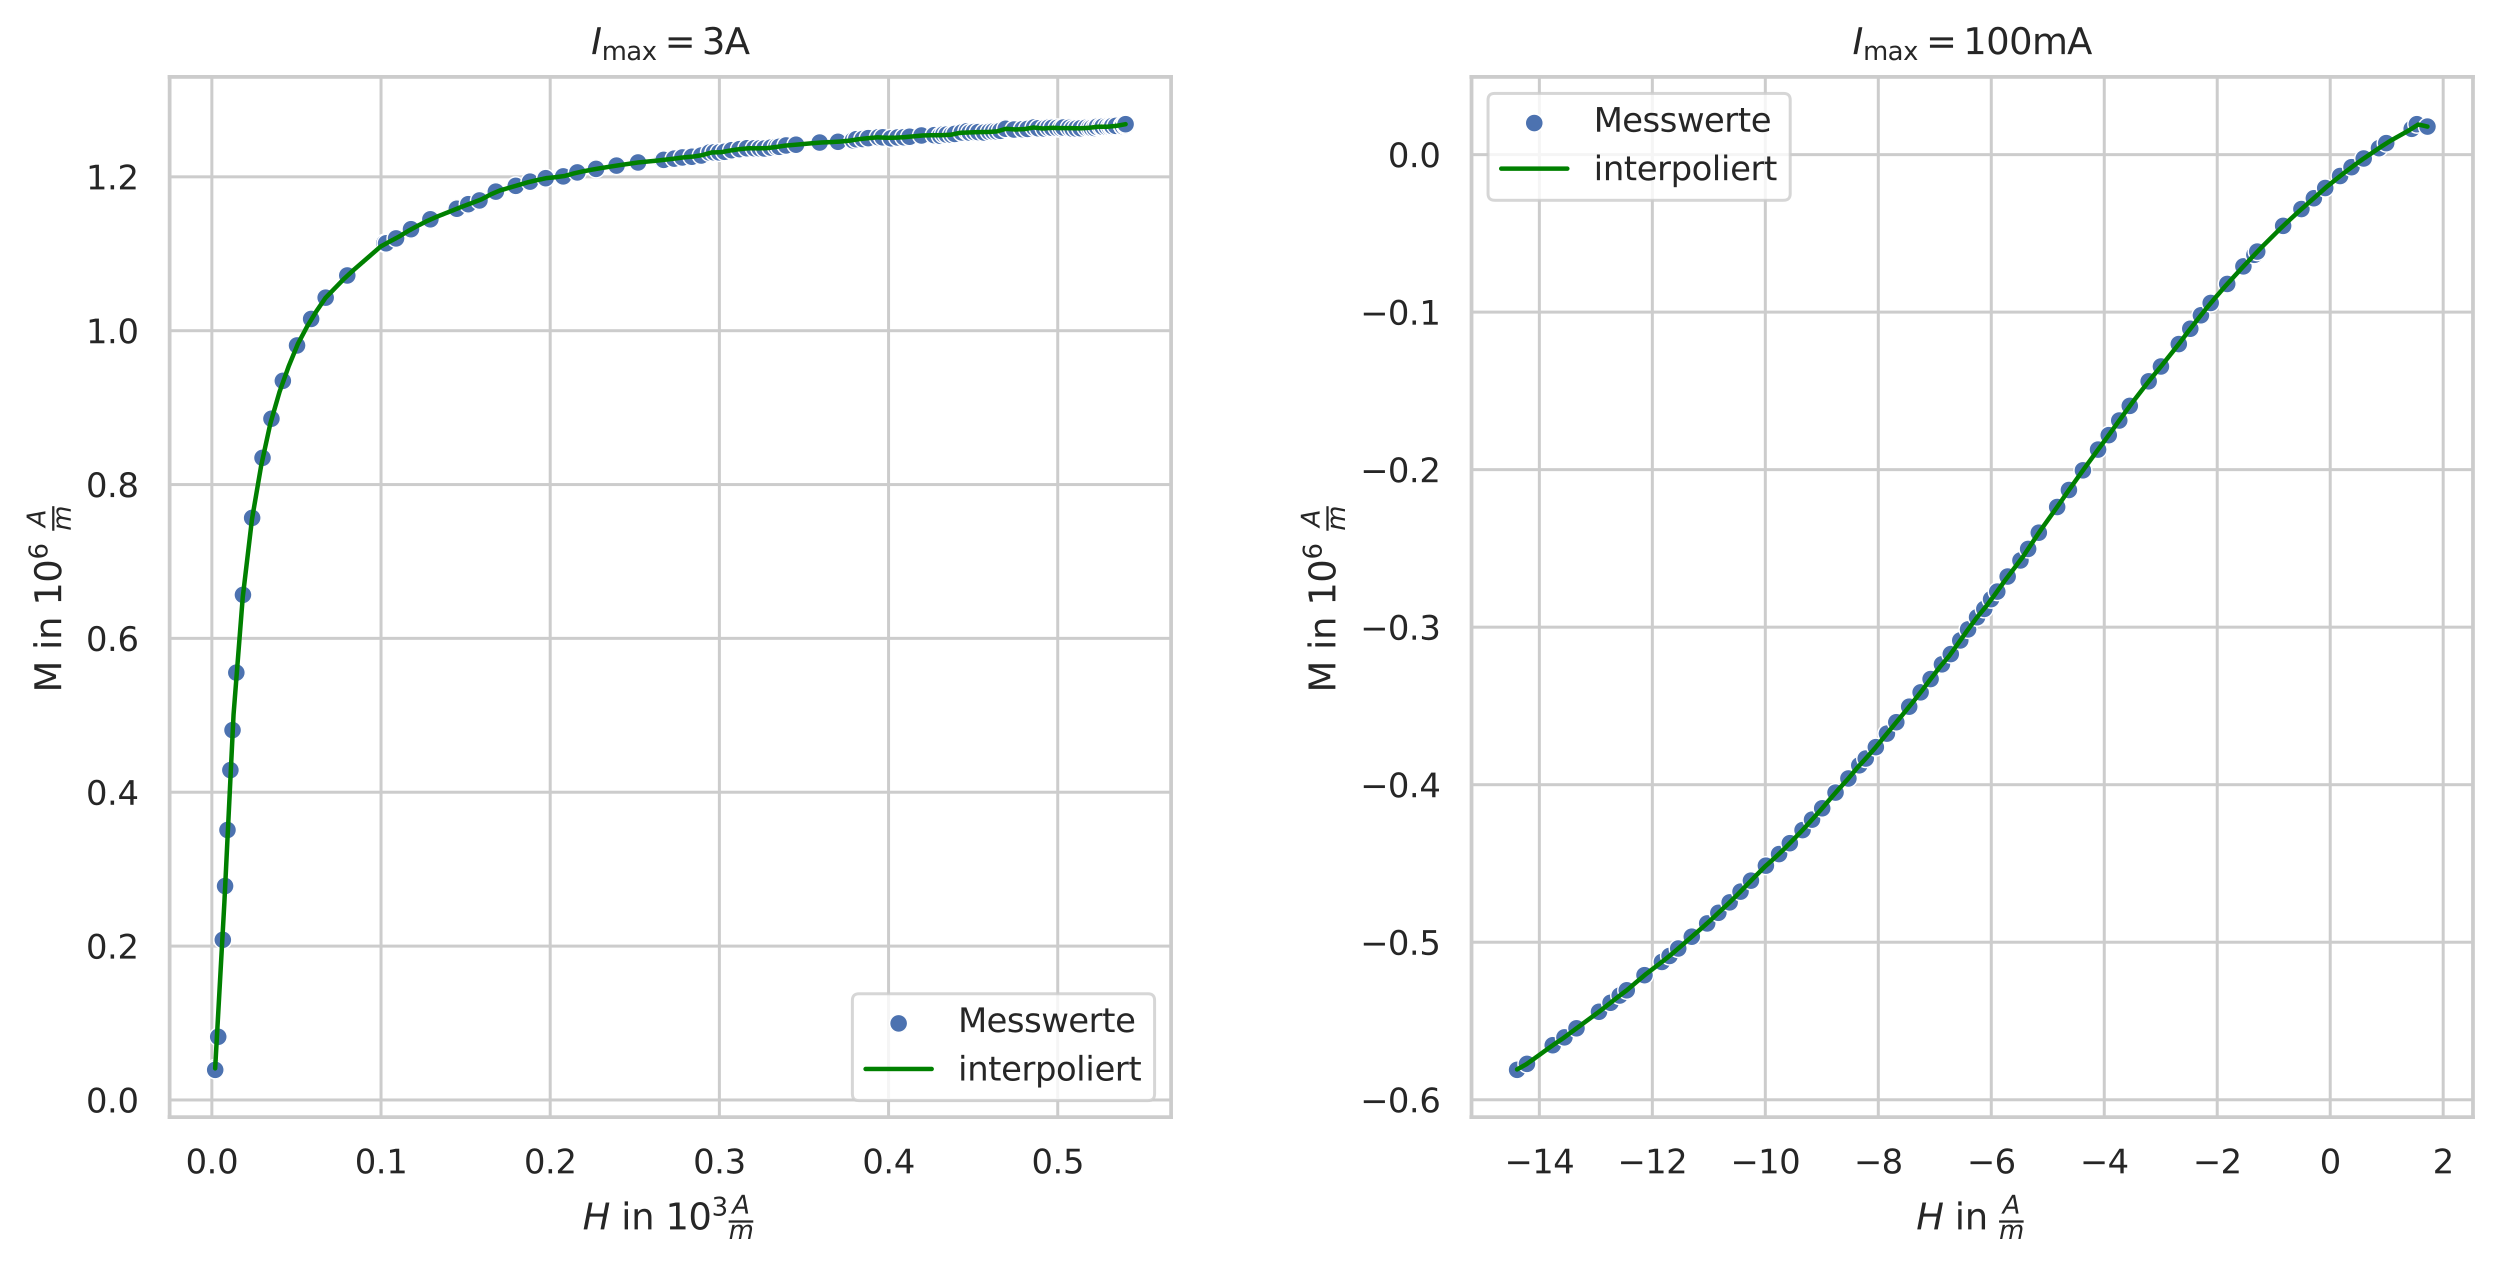 <?xml version="1.0" encoding="utf-8" standalone="no"?>
<!DOCTYPE svg PUBLIC "-//W3C//DTD SVG 1.1//EN"
  "http://www.w3.org/Graphics/SVG/1.1/DTD/svg11.dtd">
<svg xmlns:xlink="http://www.w3.org/1999/xlink" width="666.207pt" height="337.423pt" viewBox="0 0 666.207 337.423" xmlns="http://www.w3.org/2000/svg" version="1.1">
 <defs>
  <style type="text/css">*{stroke-linejoin: round; stroke-linecap: butt}</style>
 </defs>
 <g id="figure_1">
  <g id="patch_1">
   <path d="M -0 337.423 
L 666.207 337.423 
L 666.207 0 
L -0 0 
z
" style="fill: #ffffff"/>
  </g>
  <g id="axes_1">
   <g id="patch_2">
    <path d="M 45.207 297.695 
L 312.076 297.695 
L 312.076 20.494 
L 45.207 20.494 
z
" style="fill: #ffffff"/>
   </g>
   <g id="matplotlib.axis_1">
    <g id="xtick_1">
     <g id="line2d_1">
      <path d="M 56.455 297.695 
L 56.455 20.494 
" clip-path="url(#p8ac0a98a21)" style="fill: none; stroke: #cccccc; stroke-width: 0.8; stroke-linecap: round"/>
     </g>
     <g id="text_1">
      <!-- 0.0 -->
      <g style="fill: #262626" transform="translate(49.457 312.681) scale(0.088 -0.088)">
       <defs>
        <path id="DejaVuSans-30" d="M 2034 4250 
Q 1547 4250 1301 3770 
Q 1056 3291 1056 2328 
Q 1056 1369 1301 889 
Q 1547 409 2034 409 
Q 2525 409 2770 889 
Q 3016 1369 3016 2328 
Q 3016 3291 2770 3770 
Q 2525 4250 2034 4250 
z
M 2034 4750 
Q 2819 4750 3233 4129 
Q 3647 3509 3647 2328 
Q 3647 1150 3233 529 
Q 2819 -91 2034 -91 
Q 1250 -91 836 529 
Q 422 1150 422 2328 
Q 422 3509 836 4129 
Q 1250 4750 2034 4750 
z
" transform="scale(0.016)"/>
        <path id="DejaVuSans-2e" d="M 684 794 
L 1344 794 
L 1344 0 
L 684 0 
L 684 794 
z
" transform="scale(0.016)"/>
       </defs>
       <use xlink:href="#DejaVuSans-30"/>
       <use xlink:href="#DejaVuSans-2e" x="63.623"/>
       <use xlink:href="#DejaVuSans-30" x="95.41"/>
      </g>
     </g>
    </g>
    <g id="xtick_2">
     <g id="line2d_2">
      <path d="M 101.538 297.695 
L 101.538 20.494 
" clip-path="url(#p8ac0a98a21)" style="fill: none; stroke: #cccccc; stroke-width: 0.8; stroke-linecap: round"/>
     </g>
     <g id="text_2">
      <!-- 0.1 -->
      <g style="fill: #262626" transform="translate(94.541 312.681) scale(0.088 -0.088)">
       <defs>
        <path id="DejaVuSans-31" d="M 794 531 
L 1825 531 
L 1825 4091 
L 703 3866 
L 703 4441 
L 1819 4666 
L 2450 4666 
L 2450 531 
L 3481 531 
L 3481 0 
L 794 0 
L 794 531 
z
" transform="scale(0.016)"/>
       </defs>
       <use xlink:href="#DejaVuSans-30"/>
       <use xlink:href="#DejaVuSans-2e" x="63.623"/>
       <use xlink:href="#DejaVuSans-31" x="95.41"/>
      </g>
     </g>
    </g>
    <g id="xtick_3">
     <g id="line2d_3">
      <path d="M 146.621 297.695 
L 146.621 20.494 
" clip-path="url(#p8ac0a98a21)" style="fill: none; stroke: #cccccc; stroke-width: 0.8; stroke-linecap: round"/>
     </g>
     <g id="text_3">
      <!-- 0.2 -->
      <g style="fill: #262626" transform="translate(139.624 312.681) scale(0.088 -0.088)">
       <defs>
        <path id="DejaVuSans-32" d="M 1228 531 
L 3431 531 
L 3431 0 
L 469 0 
L 469 531 
Q 828 903 1448 1529 
Q 2069 2156 2228 2338 
Q 2531 2678 2651 2914 
Q 2772 3150 2772 3378 
Q 2772 3750 2511 3984 
Q 2250 4219 1831 4219 
Q 1534 4219 1204 4116 
Q 875 4013 500 3803 
L 500 4441 
Q 881 4594 1212 4672 
Q 1544 4750 1819 4750 
Q 2544 4750 2975 4387 
Q 3406 4025 3406 3419 
Q 3406 3131 3298 2873 
Q 3191 2616 2906 2266 
Q 2828 2175 2409 1742 
Q 1991 1309 1228 531 
z
" transform="scale(0.016)"/>
       </defs>
       <use xlink:href="#DejaVuSans-30"/>
       <use xlink:href="#DejaVuSans-2e" x="63.623"/>
       <use xlink:href="#DejaVuSans-32" x="95.41"/>
      </g>
     </g>
    </g>
    <g id="xtick_4">
     <g id="line2d_4">
      <path d="M 191.704 297.695 
L 191.704 20.494 
" clip-path="url(#p8ac0a98a21)" style="fill: none; stroke: #cccccc; stroke-width: 0.8; stroke-linecap: round"/>
     </g>
     <g id="text_4">
      <!-- 0.3 -->
      <g style="fill: #262626" transform="translate(184.707 312.681) scale(0.088 -0.088)">
       <defs>
        <path id="DejaVuSans-33" d="M 2597 2516 
Q 3050 2419 3304 2112 
Q 3559 1806 3559 1356 
Q 3559 666 3084 287 
Q 2609 -91 1734 -91 
Q 1441 -91 1130 -33 
Q 819 25 488 141 
L 488 750 
Q 750 597 1062 519 
Q 1375 441 1716 441 
Q 2309 441 2620 675 
Q 2931 909 2931 1356 
Q 2931 1769 2642 2001 
Q 2353 2234 1838 2234 
L 1294 2234 
L 1294 2753 
L 1863 2753 
Q 2328 2753 2575 2939 
Q 2822 3125 2822 3475 
Q 2822 3834 2567 4026 
Q 2313 4219 1838 4219 
Q 1578 4219 1281 4162 
Q 984 4106 628 3988 
L 628 4550 
Q 988 4650 1302 4700 
Q 1616 4750 1894 4750 
Q 2613 4750 3031 4423 
Q 3450 4097 3450 3541 
Q 3450 3153 3228 2886 
Q 3006 2619 2597 2516 
z
" transform="scale(0.016)"/>
       </defs>
       <use xlink:href="#DejaVuSans-30"/>
       <use xlink:href="#DejaVuSans-2e" x="63.623"/>
       <use xlink:href="#DejaVuSans-33" x="95.41"/>
      </g>
     </g>
    </g>
    <g id="xtick_5">
     <g id="line2d_5">
      <path d="M 236.787 297.695 
L 236.787 20.494 
" clip-path="url(#p8ac0a98a21)" style="fill: none; stroke: #cccccc; stroke-width: 0.8; stroke-linecap: round"/>
     </g>
     <g id="text_5">
      <!-- 0.4 -->
      <g style="fill: #262626" transform="translate(229.79 312.681) scale(0.088 -0.088)">
       <defs>
        <path id="DejaVuSans-34" d="M 2419 4116 
L 825 1625 
L 2419 1625 
L 2419 4116 
z
M 2253 4666 
L 3047 4666 
L 3047 1625 
L 3713 1625 
L 3713 1100 
L 3047 1100 
L 3047 0 
L 2419 0 
L 2419 1100 
L 313 1100 
L 313 1709 
L 2253 4666 
z
" transform="scale(0.016)"/>
       </defs>
       <use xlink:href="#DejaVuSans-30"/>
       <use xlink:href="#DejaVuSans-2e" x="63.623"/>
       <use xlink:href="#DejaVuSans-34" x="95.41"/>
      </g>
     </g>
    </g>
    <g id="xtick_6">
     <g id="line2d_6">
      <path d="M 281.87 297.695 
L 281.87 20.494 
" clip-path="url(#p8ac0a98a21)" style="fill: none; stroke: #cccccc; stroke-width: 0.8; stroke-linecap: round"/>
     </g>
     <g id="text_6">
      <!-- 0.5 -->
      <g style="fill: #262626" transform="translate(274.873 312.681) scale(0.088 -0.088)">
       <defs>
        <path id="DejaVuSans-35" d="M 691 4666 
L 3169 4666 
L 3169 4134 
L 1269 4134 
L 1269 2991 
Q 1406 3038 1543 3061 
Q 1681 3084 1819 3084 
Q 2600 3084 3056 2656 
Q 3513 2228 3513 1497 
Q 3513 744 3044 326 
Q 2575 -91 1722 -91 
Q 1428 -91 1123 -41 
Q 819 9 494 109 
L 494 744 
Q 775 591 1075 516 
Q 1375 441 1709 441 
Q 2250 441 2565 725 
Q 2881 1009 2881 1497 
Q 2881 1984 2565 2268 
Q 2250 2553 1709 2553 
Q 1456 2553 1204 2497 
Q 953 2441 691 2322 
L 691 4666 
z
" transform="scale(0.016)"/>
       </defs>
       <use xlink:href="#DejaVuSans-30"/>
       <use xlink:href="#DejaVuSans-2e" x="63.623"/>
       <use xlink:href="#DejaVuSans-35" x="95.41"/>
      </g>
     </g>
    </g>
    <g id="text_7">
     <!-- $H$ in $10^3 \frac{A}{m}$ -->
     <g style="fill: #262626" transform="translate(155.266 327.631) scale(0.096 -0.096)">
      <defs>
       <path id="DejaVuSans-Oblique-48" d="M 1081 4666 
L 1716 4666 
L 1344 2753 
L 3634 2753 
L 4006 4666 
L 4641 4666 
L 3731 0 
L 3097 0 
L 3531 2222 
L 1241 2222 
L 806 0 
L 172 0 
L 1081 4666 
z
" transform="scale(0.016)"/>
       <path id="DejaVuSans-20" transform="scale(0.016)"/>
       <path id="DejaVuSans-69" d="M 603 3500 
L 1178 3500 
L 1178 0 
L 603 0 
L 603 3500 
z
M 603 4863 
L 1178 4863 
L 1178 4134 
L 603 4134 
L 603 4863 
z
" transform="scale(0.016)"/>
       <path id="DejaVuSans-6e" d="M 3513 2113 
L 3513 0 
L 2938 0 
L 2938 2094 
Q 2938 2591 2744 2837 
Q 2550 3084 2163 3084 
Q 1697 3084 1428 2787 
Q 1159 2491 1159 1978 
L 1159 0 
L 581 0 
L 581 3500 
L 1159 3500 
L 1159 2956 
Q 1366 3272 1645 3428 
Q 1925 3584 2291 3584 
Q 2894 3584 3203 3211 
Q 3513 2838 3513 2113 
z
" transform="scale(0.016)"/>
       <path id="DejaVuSans-Oblique-41" d="M 2356 4666 
L 3072 4666 
L 3938 0 
L 3278 0 
L 3084 1197 
L 984 1197 
L 325 0 
L -341 0 
L 2356 4666 
z
M 2584 4044 
L 1275 1722 
L 2988 1722 
L 2584 4044 
z
" transform="scale(0.016)"/>
       <path id="DejaVuSans-Oblique-6d" d="M 5747 2113 
L 5338 0 
L 4763 0 
L 5166 2094 
Q 5191 2228 5203 2325 
Q 5216 2422 5216 2491 
Q 5216 2772 5059 2928 
Q 4903 3084 4622 3084 
Q 4203 3084 3875 2770 
Q 3547 2456 3450 1953 
L 3066 0 
L 2491 0 
L 2900 2094 
Q 2925 2209 2937 2307 
Q 2950 2406 2950 2484 
Q 2950 2769 2794 2926 
Q 2638 3084 2363 3084 
Q 1938 3084 1609 2770 
Q 1281 2456 1184 1953 
L 800 0 
L 225 0 
L 909 3500 
L 1484 3500 
L 1375 2956 
Q 1609 3263 1923 3423 
Q 2238 3584 2597 3584 
Q 2978 3584 3223 3384 
Q 3469 3184 3519 2828 
Q 3781 3197 4126 3390 
Q 4472 3584 4856 3584 
Q 5306 3584 5551 3325 
Q 5797 3066 5797 2591 
Q 5797 2488 5784 2364 
Q 5772 2241 5747 2113 
z
" transform="scale(0.016)"/>
      </defs>
      <use xlink:href="#DejaVuSans-Oblique-48" transform="translate(0 0.169)"/>
      <use xlink:href="#DejaVuSans-20" transform="translate(75.195 0.169)"/>
      <use xlink:href="#DejaVuSans-69" transform="translate(106.982 0.169)"/>
      <use xlink:href="#DejaVuSans-6e" transform="translate(134.766 0.169)"/>
      <use xlink:href="#DejaVuSans-20" transform="translate(198.145 0.169)"/>
      <use xlink:href="#DejaVuSans-31" transform="translate(229.932 0.169)"/>
      <use xlink:href="#DejaVuSans-30" transform="translate(293.555 0.169)"/>
      <use xlink:href="#DejaVuSans-33" transform="translate(358.135 38.45) scale(0.7)"/>
      <use xlink:href="#DejaVuSans-Oblique-41" transform="translate(415.405 43.966) scale(0.7)"/>
      <use xlink:href="#DejaVuSans-Oblique-6d" transform="translate(405.405 -26.484) scale(0.7)"/>
      <path d="M 405.405 18.966 
L 405.405 25.216 
L 473.594 25.216 
L 473.594 18.966 
L 405.405 18.966 
z
"/>
     </g>
    </g>
   </g>
   <g id="matplotlib.axis_2">
    <g id="ytick_1">
     <g id="line2d_7">
      <path d="M 45.207 293.113 
L 312.076 293.113 
" clip-path="url(#p8ac0a98a21)" style="fill: none; stroke: #cccccc; stroke-width: 0.8; stroke-linecap: round"/>
     </g>
     <g id="text_8">
      <!-- 0.0 -->
      <g style="fill: #262626" transform="translate(22.912 296.456) scale(0.088 -0.088)">
       <use xlink:href="#DejaVuSans-30"/>
       <use xlink:href="#DejaVuSans-2e" x="63.623"/>
       <use xlink:href="#DejaVuSans-30" x="95.41"/>
      </g>
     </g>
    </g>
    <g id="ytick_2">
     <g id="line2d_8">
      <path d="M 45.207 252.115 
L 312.076 252.115 
" clip-path="url(#p8ac0a98a21)" style="fill: none; stroke: #cccccc; stroke-width: 0.8; stroke-linecap: round"/>
     </g>
     <g id="text_9">
      <!-- 0.2 -->
      <g style="fill: #262626" transform="translate(22.912 255.458) scale(0.088 -0.088)">
       <use xlink:href="#DejaVuSans-30"/>
       <use xlink:href="#DejaVuSans-2e" x="63.623"/>
       <use xlink:href="#DejaVuSans-32" x="95.41"/>
      </g>
     </g>
    </g>
    <g id="ytick_3">
     <g id="line2d_9">
      <path d="M 45.207 211.117 
L 312.076 211.117 
" clip-path="url(#p8ac0a98a21)" style="fill: none; stroke: #cccccc; stroke-width: 0.8; stroke-linecap: round"/>
     </g>
     <g id="text_10">
      <!-- 0.4 -->
      <g style="fill: #262626" transform="translate(22.912 214.46) scale(0.088 -0.088)">
       <use xlink:href="#DejaVuSans-30"/>
       <use xlink:href="#DejaVuSans-2e" x="63.623"/>
       <use xlink:href="#DejaVuSans-34" x="95.41"/>
      </g>
     </g>
    </g>
    <g id="ytick_4">
     <g id="line2d_10">
      <path d="M 45.207 170.119 
L 312.076 170.119 
" clip-path="url(#p8ac0a98a21)" style="fill: none; stroke: #cccccc; stroke-width: 0.8; stroke-linecap: round"/>
     </g>
     <g id="text_11">
      <!-- 0.6 -->
      <g style="fill: #262626" transform="translate(22.912 173.462) scale(0.088 -0.088)">
       <defs>
        <path id="DejaVuSans-36" d="M 2113 2584 
Q 1688 2584 1439 2293 
Q 1191 2003 1191 1497 
Q 1191 994 1439 701 
Q 1688 409 2113 409 
Q 2538 409 2786 701 
Q 3034 994 3034 1497 
Q 3034 2003 2786 2293 
Q 2538 2584 2113 2584 
z
M 3366 4563 
L 3366 3988 
Q 3128 4100 2886 4159 
Q 2644 4219 2406 4219 
Q 1781 4219 1451 3797 
Q 1122 3375 1075 2522 
Q 1259 2794 1537 2939 
Q 1816 3084 2150 3084 
Q 2853 3084 3261 2657 
Q 3669 2231 3669 1497 
Q 3669 778 3244 343 
Q 2819 -91 2113 -91 
Q 1303 -91 875 529 
Q 447 1150 447 2328 
Q 447 3434 972 4092 
Q 1497 4750 2381 4750 
Q 2619 4750 2861 4703 
Q 3103 4656 3366 4563 
z
" transform="scale(0.016)"/>
       </defs>
       <use xlink:href="#DejaVuSans-30"/>
       <use xlink:href="#DejaVuSans-2e" x="63.623"/>
       <use xlink:href="#DejaVuSans-36" x="95.41"/>
      </g>
     </g>
    </g>
    <g id="ytick_5">
     <g id="line2d_11">
      <path d="M 45.207 129.12 
L 312.076 129.12 
" clip-path="url(#p8ac0a98a21)" style="fill: none; stroke: #cccccc; stroke-width: 0.8; stroke-linecap: round"/>
     </g>
     <g id="text_12">
      <!-- 0.8 -->
      <g style="fill: #262626" transform="translate(22.912 132.464) scale(0.088 -0.088)">
       <defs>
        <path id="DejaVuSans-38" d="M 2034 2216 
Q 1584 2216 1326 1975 
Q 1069 1734 1069 1313 
Q 1069 891 1326 650 
Q 1584 409 2034 409 
Q 2484 409 2743 651 
Q 3003 894 3003 1313 
Q 3003 1734 2745 1975 
Q 2488 2216 2034 2216 
z
M 1403 2484 
Q 997 2584 770 2862 
Q 544 3141 544 3541 
Q 544 4100 942 4425 
Q 1341 4750 2034 4750 
Q 2731 4750 3128 4425 
Q 3525 4100 3525 3541 
Q 3525 3141 3298 2862 
Q 3072 2584 2669 2484 
Q 3125 2378 3379 2068 
Q 3634 1759 3634 1313 
Q 3634 634 3220 271 
Q 2806 -91 2034 -91 
Q 1263 -91 848 271 
Q 434 634 434 1313 
Q 434 1759 690 2068 
Q 947 2378 1403 2484 
z
M 1172 3481 
Q 1172 3119 1398 2916 
Q 1625 2713 2034 2713 
Q 2441 2713 2670 2916 
Q 2900 3119 2900 3481 
Q 2900 3844 2670 4047 
Q 2441 4250 2034 4250 
Q 1625 4250 1398 4047 
Q 1172 3844 1172 3481 
z
" transform="scale(0.016)"/>
       </defs>
       <use xlink:href="#DejaVuSans-30"/>
       <use xlink:href="#DejaVuSans-2e" x="63.623"/>
       <use xlink:href="#DejaVuSans-38" x="95.41"/>
      </g>
     </g>
    </g>
    <g id="ytick_6">
     <g id="line2d_12">
      <path d="M 45.207 88.122 
L 312.076 88.122 
" clip-path="url(#p8ac0a98a21)" style="fill: none; stroke: #cccccc; stroke-width: 0.8; stroke-linecap: round"/>
     </g>
     <g id="text_13">
      <!-- 1.0 -->
      <g style="fill: #262626" transform="translate(22.912 91.466) scale(0.088 -0.088)">
       <use xlink:href="#DejaVuSans-31"/>
       <use xlink:href="#DejaVuSans-2e" x="63.623"/>
       <use xlink:href="#DejaVuSans-30" x="95.41"/>
      </g>
     </g>
    </g>
    <g id="ytick_7">
     <g id="line2d_13">
      <path d="M 45.207 47.124 
L 312.076 47.124 
" clip-path="url(#p8ac0a98a21)" style="fill: none; stroke: #cccccc; stroke-width: 0.8; stroke-linecap: round"/>
     </g>
     <g id="text_14">
      <!-- 1.2 -->
      <g style="fill: #262626" transform="translate(22.912 50.468) scale(0.088 -0.088)">
       <use xlink:href="#DejaVuSans-31"/>
       <use xlink:href="#DejaVuSans-2e" x="63.623"/>
       <use xlink:href="#DejaVuSans-32" x="95.41"/>
      </g>
     </g>
    </g>
    <g id="text_15">
     <!-- M in $10^6\ \frac{A}{m}$ -->
     <g style="fill: #262626" transform="translate(16.32 184.535) rotate(-90) scale(0.096 -0.096)">
      <defs>
       <path id="DejaVuSans-4d" d="M 628 4666 
L 1569 4666 
L 2759 1491 
L 3956 4666 
L 4897 4666 
L 4897 0 
L 4281 0 
L 4281 4097 
L 3078 897 
L 2444 897 
L 1241 4097 
L 1241 0 
L 628 0 
L 628 4666 
z
" transform="scale(0.016)"/>
      </defs>
      <use xlink:href="#DejaVuSans-4d" transform="translate(0 0.169)"/>
      <use xlink:href="#DejaVuSans-20" transform="translate(86.279 0.169)"/>
      <use xlink:href="#DejaVuSans-69" transform="translate(118.066 0.169)"/>
      <use xlink:href="#DejaVuSans-6e" transform="translate(145.85 0.169)"/>
      <use xlink:href="#DejaVuSans-20" transform="translate(209.229 0.169)"/>
      <use xlink:href="#DejaVuSans-31" transform="translate(241.016 0.169)"/>
      <use xlink:href="#DejaVuSans-30" transform="translate(304.639 0.169)"/>
      <use xlink:href="#DejaVuSans-36" transform="translate(369.219 38.45) scale(0.7)"/>
      <use xlink:href="#DejaVuSans-Oblique-41" transform="translate(458.96 43.966) scale(0.7)"/>
      <use xlink:href="#DejaVuSans-Oblique-6d" transform="translate(448.96 -26.484) scale(0.7)"/>
      <path d="M 448.96 18.966 
L 448.96 25.216 
L 517.148 25.216 
L 517.148 18.966 
L 448.96 18.966 
z
"/>
     </g>
    </g>
   </g>
   <g id="PathCollection_1">
    <defs>
     <path id="m1ecd7ef9f3" d="M 0 2.4 
C 0.636 2.4 1.247 2.147 1.697 1.697 
C 2.147 1.247 2.4 0.636 2.4 0 
C 2.4 -0.636 2.147 -1.247 1.697 -1.697 
C 1.247 -2.147 0.636 -2.4 0 -2.4 
C -0.636 -2.4 -1.247 -2.147 -1.697 -1.697 
C -2.147 -1.247 -2.4 -0.636 -2.4 0 
C -2.4 0.636 -2.147 1.247 -1.697 1.697 
C -1.247 2.147 -0.636 2.4 0 2.4 
z
" style="stroke: #ffffff; stroke-width: 0.384"/>
    </defs>
    <g clip-path="url(#p8ac0a98a21)">
     <use xlink:href="#m1ecd7ef9f3" x="57.337" y="284.696" style="fill: #4c72b0; stroke: #ffffff; stroke-width: 0.384"/>
     <use xlink:href="#m1ecd7ef9f3" x="57.343" y="285.091" style="fill: #4c72b0; stroke: #ffffff; stroke-width: 0.384"/>
     <use xlink:href="#m1ecd7ef9f3" x="57.346" y="285.094" style="fill: #4c72b0; stroke: #ffffff; stroke-width: 0.384"/>
     <use xlink:href="#m1ecd7ef9f3" x="58.151" y="276.288" style="fill: #4c72b0; stroke: #ffffff; stroke-width: 0.384"/>
     <use xlink:href="#m1ecd7ef9f3" x="59.375" y="250.442" style="fill: #4c72b0; stroke: #ffffff; stroke-width: 0.384"/>
     <use xlink:href="#m1ecd7ef9f3" x="59.976" y="236.115" style="fill: #4c72b0; stroke: #ffffff; stroke-width: 0.384"/>
     <use xlink:href="#m1ecd7ef9f3" x="60.618" y="221.177" style="fill: #4c72b0; stroke: #ffffff; stroke-width: 0.384"/>
     <use xlink:href="#m1ecd7ef9f3" x="61.392" y="205.222" style="fill: #4c72b0; stroke: #ffffff; stroke-width: 0.384"/>
     <use xlink:href="#m1ecd7ef9f3" x="61.964" y="194.562" style="fill: #4c72b0; stroke: #ffffff; stroke-width: 0.384"/>
     <use xlink:href="#m1ecd7ef9f3" x="62.976" y="179.25" style="fill: #4c72b0; stroke: #ffffff; stroke-width: 0.384"/>
     <use xlink:href="#m1ecd7ef9f3" x="64.743" y="158.522" style="fill: #4c72b0; stroke: #ffffff; stroke-width: 0.384"/>
     <use xlink:href="#m1ecd7ef9f3" x="67.19" y="138.01" style="fill: #4c72b0; stroke: #ffffff; stroke-width: 0.384"/>
     <use xlink:href="#m1ecd7ef9f3" x="69.956" y="122.01" style="fill: #4c72b0; stroke: #ffffff; stroke-width: 0.384"/>
     <use xlink:href="#m1ecd7ef9f3" x="72.335" y="111.586" style="fill: #4c72b0; stroke: #ffffff; stroke-width: 0.384"/>
     <use xlink:href="#m1ecd7ef9f3" x="75.373" y="101.487" style="fill: #4c72b0; stroke: #ffffff; stroke-width: 0.384"/>
     <use xlink:href="#m1ecd7ef9f3" x="79.156" y="92.058" style="fill: #4c72b0; stroke: #ffffff; stroke-width: 0.384"/>
     <use xlink:href="#m1ecd7ef9f3" x="82.911" y="84.997" style="fill: #4c72b0; stroke: #ffffff; stroke-width: 0.384"/>
     <use xlink:href="#m1ecd7ef9f3" x="86.781" y="79.32" style="fill: #4c72b0; stroke: #ffffff; stroke-width: 0.384"/>
     <use xlink:href="#m1ecd7ef9f3" x="92.544" y="73.41" style="fill: #4c72b0; stroke: #ffffff; stroke-width: 0.384"/>
     <use xlink:href="#m1ecd7ef9f3" x="102.444" y="64.817" style="fill: #4c72b0; stroke: #ffffff; stroke-width: 0.384"/>
     <use xlink:href="#m1ecd7ef9f3" x="102.894" y="64.833" style="fill: #4c72b0; stroke: #ffffff; stroke-width: 0.384"/>
     <use xlink:href="#m1ecd7ef9f3" x="105.544" y="63.53" style="fill: #4c72b0; stroke: #ffffff; stroke-width: 0.384"/>
     <use xlink:href="#m1ecd7ef9f3" x="109.524" y="61.081" style="fill: #4c72b0; stroke: #ffffff; stroke-width: 0.384"/>
     <use xlink:href="#m1ecd7ef9f3" x="114.687" y="58.441" style="fill: #4c72b0; stroke: #ffffff; stroke-width: 0.384"/>
     <use xlink:href="#m1ecd7ef9f3" x="121.738" y="55.626" style="fill: #4c72b0; stroke: #ffffff; stroke-width: 0.384"/>
     <use xlink:href="#m1ecd7ef9f3" x="124.779" y="54.416" style="fill: #4c72b0; stroke: #ffffff; stroke-width: 0.384"/>
     <use xlink:href="#m1ecd7ef9f3" x="127.775" y="53.417" style="fill: #4c72b0; stroke: #ffffff; stroke-width: 0.384"/>
     <use xlink:href="#m1ecd7ef9f3" x="132.131" y="51.067" style="fill: #4c72b0; stroke: #ffffff; stroke-width: 0.384"/>
     <use xlink:href="#m1ecd7ef9f3" x="137.443" y="49.521" style="fill: #4c72b0; stroke: #ffffff; stroke-width: 0.384"/>
     <use xlink:href="#m1ecd7ef9f3" x="141.244" y="48.407" style="fill: #4c72b0; stroke: #ffffff; stroke-width: 0.384"/>
     <use xlink:href="#m1ecd7ef9f3" x="145.414" y="47.486" style="fill: #4c72b0; stroke: #ffffff; stroke-width: 0.384"/>
     <use xlink:href="#m1ecd7ef9f3" x="150.088" y="47.003" style="fill: #4c72b0; stroke: #ffffff; stroke-width: 0.384"/>
     <use xlink:href="#m1ecd7ef9f3" x="153.844" y="45.948" style="fill: #4c72b0; stroke: #ffffff; stroke-width: 0.384"/>
     <use xlink:href="#m1ecd7ef9f3" x="158.84" y="45.004" style="fill: #4c72b0; stroke: #ffffff; stroke-width: 0.384"/>
     <use xlink:href="#m1ecd7ef9f3" x="164.293" y="44.131" style="fill: #4c72b0; stroke: #ffffff; stroke-width: 0.384"/>
     <use xlink:href="#m1ecd7ef9f3" x="170.024" y="43.297" style="fill: #4c72b0; stroke: #ffffff; stroke-width: 0.384"/>
     <use xlink:href="#m1ecd7ef9f3" x="176.532" y="42.659" style="fill: #4c72b0; stroke: #ffffff; stroke-width: 0.384"/>
     <use xlink:href="#m1ecd7ef9f3" x="176.855" y="42.601" style="fill: #4c72b0; stroke: #ffffff; stroke-width: 0.384"/>
     <use xlink:href="#m1ecd7ef9f3" x="179.661" y="42.272" style="fill: #4c72b0; stroke: #ffffff; stroke-width: 0.384"/>
     <use xlink:href="#m1ecd7ef9f3" x="181.833" y="41.957" style="fill: #4c72b0; stroke: #ffffff; stroke-width: 0.384"/>
     <use xlink:href="#m1ecd7ef9f3" x="184.368" y="41.774" style="fill: #4c72b0; stroke: #ffffff; stroke-width: 0.384"/>
     <use xlink:href="#m1ecd7ef9f3" x="186.868" y="41.443" style="fill: #4c72b0; stroke: #ffffff; stroke-width: 0.384"/>
     <use xlink:href="#m1ecd7ef9f3" x="189.068" y="40.644" style="fill: #4c72b0; stroke: #ffffff; stroke-width: 0.384"/>
     <use xlink:href="#m1ecd7ef9f3" x="190.267" y="40.604" style="fill: #4c72b0; stroke: #ffffff; stroke-width: 0.384"/>
     <use xlink:href="#m1ecd7ef9f3" x="191.644" y="40.617" style="fill: #4c72b0; stroke: #ffffff; stroke-width: 0.384"/>
     <use xlink:href="#m1ecd7ef9f3" x="193.062" y="40.448" style="fill: #4c72b0; stroke: #ffffff; stroke-width: 0.384"/>
     <use xlink:href="#m1ecd7ef9f3" x="194.961" y="40.027" style="fill: #4c72b0; stroke: #ffffff; stroke-width: 0.384"/>
     <use xlink:href="#m1ecd7ef9f3" x="197.068" y="39.743" style="fill: #4c72b0; stroke: #ffffff; stroke-width: 0.384"/>
     <use xlink:href="#m1ecd7ef9f3" x="199.037" y="39.507" style="fill: #4c72b0; stroke: #ffffff; stroke-width: 0.384"/>
     <use xlink:href="#m1ecd7ef9f3" x="201.018" y="39.515" style="fill: #4c72b0; stroke: #ffffff; stroke-width: 0.384"/>
     <use xlink:href="#m1ecd7ef9f3" x="202.464" y="39.535" style="fill: #4c72b0; stroke: #ffffff; stroke-width: 0.384"/>
     <use xlink:href="#m1ecd7ef9f3" x="203.694" y="39.57" style="fill: #4c72b0; stroke: #ffffff; stroke-width: 0.384"/>
     <use xlink:href="#m1ecd7ef9f3" x="205.42" y="39.33" style="fill: #4c72b0; stroke: #ffffff; stroke-width: 0.384"/>
     <use xlink:href="#m1ecd7ef9f3" x="206.887" y="39.166" style="fill: #4c72b0; stroke: #ffffff; stroke-width: 0.384"/>
     <use xlink:href="#m1ecd7ef9f3" x="207.633" y="39.124" style="fill: #4c72b0; stroke: #ffffff; stroke-width: 0.384"/>
     <use xlink:href="#m1ecd7ef9f3" x="209.467" y="38.761" style="fill: #4c72b0; stroke: #ffffff; stroke-width: 0.384"/>
     <use xlink:href="#m1ecd7ef9f3" x="212.128" y="38.562" style="fill: #4c72b0; stroke: #ffffff; stroke-width: 0.384"/>
     <use xlink:href="#m1ecd7ef9f3" x="218.426" y="37.986" style="fill: #4c72b0; stroke: #ffffff; stroke-width: 0.384"/>
     <use xlink:href="#m1ecd7ef9f3" x="223.311" y="37.786" style="fill: #4c72b0; stroke: #ffffff; stroke-width: 0.384"/>
     <use xlink:href="#m1ecd7ef9f3" x="227.3" y="37.391" style="fill: #4c72b0; stroke: #ffffff; stroke-width: 0.384"/>
     <use xlink:href="#m1ecd7ef9f3" x="228.155" y="37.098" style="fill: #4c72b0; stroke: #ffffff; stroke-width: 0.384"/>
     <use xlink:href="#m1ecd7ef9f3" x="229.906" y="37.045" style="fill: #4c72b0; stroke: #ffffff; stroke-width: 0.384"/>
     <use xlink:href="#m1ecd7ef9f3" x="231.374" y="36.81" style="fill: #4c72b0; stroke: #ffffff; stroke-width: 0.384"/>
     <use xlink:href="#m1ecd7ef9f3" x="234.064" y="36.573" style="fill: #4c72b0; stroke: #ffffff; stroke-width: 0.384"/>
     <use xlink:href="#m1ecd7ef9f3" x="235.213" y="36.594" style="fill: #4c72b0; stroke: #ffffff; stroke-width: 0.384"/>
     <use xlink:href="#m1ecd7ef9f3" x="237.436" y="36.85" style="fill: #4c72b0; stroke: #ffffff; stroke-width: 0.384"/>
     <use xlink:href="#m1ecd7ef9f3" x="239.188" y="36.632" style="fill: #4c72b0; stroke: #ffffff; stroke-width: 0.384"/>
     <use xlink:href="#m1ecd7ef9f3" x="240.835" y="36.571" style="fill: #4c72b0; stroke: #ffffff; stroke-width: 0.384"/>
     <use xlink:href="#m1ecd7ef9f3" x="242.38" y="36.44" style="fill: #4c72b0; stroke: #ffffff; stroke-width: 0.384"/>
     <use xlink:href="#m1ecd7ef9f3" x="245.556" y="36.105" style="fill: #4c72b0; stroke: #ffffff; stroke-width: 0.384"/>
     <use xlink:href="#m1ecd7ef9f3" x="248.948" y="36.021" style="fill: #4c72b0; stroke: #ffffff; stroke-width: 0.384"/>
     <use xlink:href="#m1ecd7ef9f3" x="250.57" y="36.192" style="fill: #4c72b0; stroke: #ffffff; stroke-width: 0.384"/>
     <use xlink:href="#m1ecd7ef9f3" x="251.413" y="35.799" style="fill: #4c72b0; stroke: #ffffff; stroke-width: 0.384"/>
     <use xlink:href="#m1ecd7ef9f3" x="252.234" y="35.863" style="fill: #4c72b0; stroke: #ffffff; stroke-width: 0.384"/>
     <use xlink:href="#m1ecd7ef9f3" x="253.55" y="35.918" style="fill: #4c72b0; stroke: #ffffff; stroke-width: 0.384"/>
     <use xlink:href="#m1ecd7ef9f3" x="254.415" y="35.686" style="fill: #4c72b0; stroke: #ffffff; stroke-width: 0.384"/>
     <use xlink:href="#m1ecd7ef9f3" x="256.305" y="35.293" style="fill: #4c72b0; stroke: #ffffff; stroke-width: 0.384"/>
     <use xlink:href="#m1ecd7ef9f3" x="257.677" y="34.967" style="fill: #4c72b0; stroke: #ffffff; stroke-width: 0.384"/>
     <use xlink:href="#m1ecd7ef9f3" x="258.39" y="35.348" style="fill: #4c72b0; stroke: #ffffff; stroke-width: 0.384"/>
     <use xlink:href="#m1ecd7ef9f3" x="259.551" y="35.173" style="fill: #4c72b0; stroke: #ffffff; stroke-width: 0.384"/>
     <use xlink:href="#m1ecd7ef9f3" x="260.694" y="35.201" style="fill: #4c72b0; stroke: #ffffff; stroke-width: 0.384"/>
     <use xlink:href="#m1ecd7ef9f3" x="262.251" y="35.316" style="fill: #4c72b0; stroke: #ffffff; stroke-width: 0.384"/>
     <use xlink:href="#m1ecd7ef9f3" x="263.614" y="35.117" style="fill: #4c72b0; stroke: #ffffff; stroke-width: 0.384"/>
     <use xlink:href="#m1ecd7ef9f3" x="264.628" y="35.031" style="fill: #4c72b0; stroke: #ffffff; stroke-width: 0.384"/>
     <use xlink:href="#m1ecd7ef9f3" x="265.642" y="35.022" style="fill: #4c72b0; stroke: #ffffff; stroke-width: 0.384"/>
     <use xlink:href="#m1ecd7ef9f3" x="266.58" y="34.852" style="fill: #4c72b0; stroke: #ffffff; stroke-width: 0.384"/>
     <use xlink:href="#m1ecd7ef9f3" x="267.997" y="34.311" style="fill: #4c72b0; stroke: #ffffff; stroke-width: 0.384"/>
     <use xlink:href="#m1ecd7ef9f3" x="270.215" y="34.517" style="fill: #4c72b0; stroke: #ffffff; stroke-width: 0.384"/>
     <use xlink:href="#m1ecd7ef9f3" x="272.455" y="34.429" style="fill: #4c72b0; stroke: #ffffff; stroke-width: 0.384"/>
     <use xlink:href="#m1ecd7ef9f3" x="273.817" y="34.353" style="fill: #4c72b0; stroke: #ffffff; stroke-width: 0.384"/>
     <use xlink:href="#m1ecd7ef9f3" x="275.552" y="33.957" style="fill: #4c72b0; stroke: #ffffff; stroke-width: 0.384"/>
     <use xlink:href="#m1ecd7ef9f3" x="276.656" y="34.187" style="fill: #4c72b0; stroke: #ffffff; stroke-width: 0.384"/>
     <use xlink:href="#m1ecd7ef9f3" x="278.257" y="34.248" style="fill: #4c72b0; stroke: #ffffff; stroke-width: 0.384"/>
     <use xlink:href="#m1ecd7ef9f3" x="279.399" y="34.03" style="fill: #4c72b0; stroke: #ffffff; stroke-width: 0.384"/>
     <use xlink:href="#m1ecd7ef9f3" x="280.358" y="34.067" style="fill: #4c72b0; stroke: #ffffff; stroke-width: 0.384"/>
     <use xlink:href="#m1ecd7ef9f3" x="281.704" y="34.084" style="fill: #4c72b0; stroke: #ffffff; stroke-width: 0.384"/>
     <use xlink:href="#m1ecd7ef9f3" x="282.732" y="34.152" style="fill: #4c72b0; stroke: #ffffff; stroke-width: 0.384"/>
     <use xlink:href="#m1ecd7ef9f3" x="283.355" y="33.977" style="fill: #4c72b0; stroke: #ffffff; stroke-width: 0.384"/>
     <use xlink:href="#m1ecd7ef9f3" x="284.939" y="34.067" style="fill: #4c72b0; stroke: #ffffff; stroke-width: 0.384"/>
     <use xlink:href="#m1ecd7ef9f3" x="285.824" y="34.296" style="fill: #4c72b0; stroke: #ffffff; stroke-width: 0.384"/>
     <use xlink:href="#m1ecd7ef9f3" x="286.806" y="34.243" style="fill: #4c72b0; stroke: #ffffff; stroke-width: 0.384"/>
     <use xlink:href="#m1ecd7ef9f3" x="287.979" y="34.185" style="fill: #4c72b0; stroke: #ffffff; stroke-width: 0.384"/>
     <use xlink:href="#m1ecd7ef9f3" x="289.404" y="34.026" style="fill: #4c72b0; stroke: #ffffff; stroke-width: 0.384"/>
     <use xlink:href="#m1ecd7ef9f3" x="290.358" y="34.084" style="fill: #4c72b0; stroke: #ffffff; stroke-width: 0.384"/>
     <use xlink:href="#m1ecd7ef9f3" x="290.915" y="34.113" style="fill: #4c72b0; stroke: #ffffff; stroke-width: 0.384"/>
     <use xlink:href="#m1ecd7ef9f3" x="291.688" y="34.118" style="fill: #4c72b0; stroke: #ffffff; stroke-width: 0.384"/>
     <use xlink:href="#m1ecd7ef9f3" x="292.297" y="33.772" style="fill: #4c72b0; stroke: #ffffff; stroke-width: 0.384"/>
     <use xlink:href="#m1ecd7ef9f3" x="293.35" y="33.752" style="fill: #4c72b0; stroke: #ffffff; stroke-width: 0.384"/>
     <use xlink:href="#m1ecd7ef9f3" x="293.801" y="33.764" style="fill: #4c72b0; stroke: #ffffff; stroke-width: 0.384"/>
     <use xlink:href="#m1ecd7ef9f3" x="294.885" y="33.773" style="fill: #4c72b0; stroke: #ffffff; stroke-width: 0.384"/>
     <use xlink:href="#m1ecd7ef9f3" x="295.677" y="33.787" style="fill: #4c72b0; stroke: #ffffff; stroke-width: 0.384"/>
     <use xlink:href="#m1ecd7ef9f3" x="296.157" y="33.66" style="fill: #4c72b0; stroke: #ffffff; stroke-width: 0.384"/>
     <use xlink:href="#m1ecd7ef9f3" x="296.387" y="33.584" style="fill: #4c72b0; stroke: #ffffff; stroke-width: 0.384"/>
     <use xlink:href="#m1ecd7ef9f3" x="297.351" y="33.545" style="fill: #4c72b0; stroke: #ffffff; stroke-width: 0.384"/>
     <use xlink:href="#m1ecd7ef9f3" x="299.124" y="33.545" style="fill: #4c72b0; stroke: #ffffff; stroke-width: 0.384"/>
     <use xlink:href="#m1ecd7ef9f3" x="299.14" y="33.423" style="fill: #4c72b0; stroke: #ffffff; stroke-width: 0.384"/>
     <use xlink:href="#m1ecd7ef9f3" x="299.23" y="33.643" style="fill: #4c72b0; stroke: #ffffff; stroke-width: 0.384"/>
     <use xlink:href="#m1ecd7ef9f3" x="299.908" y="33.529" style="fill: #4c72b0; stroke: #ffffff; stroke-width: 0.384"/>
     <use xlink:href="#m1ecd7ef9f3" x="299.935" y="33.382" style="fill: #4c72b0; stroke: #ffffff; stroke-width: 0.384"/>
     <use xlink:href="#m1ecd7ef9f3" x="299.944" y="33.325" style="fill: #4c72b0; stroke: #ffffff; stroke-width: 0.384"/>
     <use xlink:href="#m1ecd7ef9f3" x="299.946" y="33.094" style="fill: #4c72b0; stroke: #ffffff; stroke-width: 0.384"/>
    </g>
   </g>
   <g id="line2d_14">
    <path d="M 57.337 284.696 
L 59.788 240.597 
L 62.238 190.41 
L 64.689 159.154 
L 67.14 138.437 
L 69.59 124.126 
L 72.041 112.876 
L 74.491 104.419 
L 76.942 97.577 
L 79.393 91.614 
L 81.843 87.005 
L 84.294 82.968 
L 86.744 79.374 
L 89.195 76.845 
L 91.645 74.332 
L 94.096 72.063 
L 96.547 69.936 
L 98.997 67.808 
L 101.448 65.681 
L 103.898 64.339 
L 106.349 63.035 
L 108.8 61.527 
L 111.25 60.198 
L 113.701 58.946 
L 116.151 57.857 
L 118.602 56.878 
L 121.053 55.9 
L 123.503 54.924 
L 125.954 54.024 
L 128.404 53.077 
L 130.855 51.755 
L 133.306 50.725 
L 135.756 50.012 
L 138.207 49.297 
L 140.657 48.579 
L 143.108 47.995 
L 145.559 47.471 
L 148.009 47.218 
L 150.46 46.898 
L 152.91 46.211 
L 155.361 45.662 
L 157.811 45.198 
L 160.262 44.776 
L 162.713 44.384 
L 165.163 44.004 
L 167.614 43.648 
L 170.064 43.293 
L 172.515 43.053 
L 174.966 42.813 
L 177.416 42.536 
L 179.867 42.242 
L 182.317 41.922 
L 184.768 41.721 
L 187.219 41.316 
L 189.669 40.624 
L 192.12 40.56 
L 194.57 40.113 
L 197.021 39.75 
L 199.472 39.509 
L 201.922 39.527 
L 204.373 39.476 
L 206.823 39.173 
L 209.274 38.799 
L 211.725 38.592 
L 214.175 38.375 
L 216.626 38.151 
L 219.076 37.96 
L 221.527 37.859 
L 223.978 37.72 
L 226.428 37.478 
L 228.879 37.076 
L 231.329 36.818 
L 233.78 36.598 
L 236.23 36.711 
L 238.681 36.695 
L 241.132 36.546 
L 243.582 36.313 
L 246.033 36.093 
L 248.483 36.033 
L 250.934 36.022 
L 253.385 35.911 
L 255.835 35.39 
L 258.286 35.292 
L 260.736 35.204 
L 263.187 35.179 
L 265.638 35.022 
L 268.088 34.32 
L 270.539 34.504 
L 272.989 34.399 
L 275.44 33.983 
L 277.891 34.234 
L 280.341 34.067 
L 282.792 34.135 
L 285.242 34.145 
L 287.693 34.199 
L 290.144 34.071 
L 292.594 33.766 
L 295.045 33.776 
L 297.495 33.545 
L 299.946 33.094 
" clip-path="url(#p8ac0a98a21)" style="fill: none; stroke: #008000; stroke-width: 1.2; stroke-linecap: round"/>
   </g>
   <g id="patch_3">
    <path d="M 45.207 297.695 
L 45.207 20.494 
" style="fill: none; stroke: #cccccc; stroke-linejoin: miter; stroke-linecap: square"/>
   </g>
   <g id="patch_4">
    <path d="M 312.076 297.695 
L 312.076 20.494 
" style="fill: none; stroke: #cccccc; stroke-linejoin: miter; stroke-linecap: square"/>
   </g>
   <g id="patch_5">
    <path d="M 45.207 297.695 
L 312.076 297.695 
" style="fill: none; stroke: #cccccc; stroke-linejoin: miter; stroke-linecap: square"/>
   </g>
   <g id="patch_6">
    <path d="M 45.207 20.494 
L 312.076 20.494 
" style="fill: none; stroke: #cccccc; stroke-linejoin: miter; stroke-linecap: square"/>
   </g>
   <g id="text_16">
    <!-- $I_\mathrm{max} = 3$A -->
    <g style="fill: #262626" transform="translate(157.522 14.495) scale(0.096 -0.096)">
     <defs>
      <path id="DejaVuSans-Oblique-49" d="M 1081 4666 
L 1716 4666 
L 806 0 
L 172 0 
L 1081 4666 
z
" transform="scale(0.016)"/>
      <path id="DejaVuSans-6d" d="M 3328 2828 
Q 3544 3216 3844 3400 
Q 4144 3584 4550 3584 
Q 5097 3584 5394 3201 
Q 5691 2819 5691 2113 
L 5691 0 
L 5113 0 
L 5113 2094 
Q 5113 2597 4934 2840 
Q 4756 3084 4391 3084 
Q 3944 3084 3684 2787 
Q 3425 2491 3425 1978 
L 3425 0 
L 2847 0 
L 2847 2094 
Q 2847 2600 2669 2842 
Q 2491 3084 2119 3084 
Q 1678 3084 1418 2786 
Q 1159 2488 1159 1978 
L 1159 0 
L 581 0 
L 581 3500 
L 1159 3500 
L 1159 2956 
Q 1356 3278 1631 3431 
Q 1906 3584 2284 3584 
Q 2666 3584 2933 3390 
Q 3200 3197 3328 2828 
z
" transform="scale(0.016)"/>
      <path id="DejaVuSans-61" d="M 2194 1759 
Q 1497 1759 1228 1600 
Q 959 1441 959 1056 
Q 959 750 1161 570 
Q 1363 391 1709 391 
Q 2188 391 2477 730 
Q 2766 1069 2766 1631 
L 2766 1759 
L 2194 1759 
z
M 3341 1997 
L 3341 0 
L 2766 0 
L 2766 531 
Q 2569 213 2275 61 
Q 1981 -91 1556 -91 
Q 1019 -91 701 211 
Q 384 513 384 1019 
Q 384 1609 779 1909 
Q 1175 2209 1959 2209 
L 2766 2209 
L 2766 2266 
Q 2766 2663 2505 2880 
Q 2244 3097 1772 3097 
Q 1472 3097 1187 3025 
Q 903 2953 641 2809 
L 641 3341 
Q 956 3463 1253 3523 
Q 1550 3584 1831 3584 
Q 2591 3584 2966 3190 
Q 3341 2797 3341 1997 
z
" transform="scale(0.016)"/>
      <path id="DejaVuSans-78" d="M 3513 3500 
L 2247 1797 
L 3578 0 
L 2900 0 
L 1881 1375 
L 863 0 
L 184 0 
L 1544 1831 
L 300 3500 
L 978 3500 
L 1906 2253 
L 2834 3500 
L 3513 3500 
z
" transform="scale(0.016)"/>
      <path id="DejaVuSans-3d" d="M 678 2906 
L 4684 2906 
L 4684 2381 
L 678 2381 
L 678 2906 
z
M 678 1631 
L 4684 1631 
L 4684 1100 
L 678 1100 
L 678 1631 
z
" transform="scale(0.016)"/>
      <path id="DejaVuSans-41" d="M 2188 4044 
L 1331 1722 
L 3047 1722 
L 2188 4044 
z
M 1831 4666 
L 2547 4666 
L 4325 0 
L 3669 0 
L 3244 1197 
L 1141 1197 
L 716 0 
L 50 0 
L 1831 4666 
z
" transform="scale(0.016)"/>
     </defs>
     <use xlink:href="#DejaVuSans-Oblique-49" transform="translate(0 0.781)"/>
     <use xlink:href="#DejaVuSans-6d" transform="translate(29.492 -15.625) scale(0.7)"/>
     <use xlink:href="#DejaVuSans-61" transform="translate(97.681 -15.625) scale(0.7)"/>
     <use xlink:href="#DejaVuSans-78" transform="translate(140.576 -15.625) scale(0.7)"/>
     <use xlink:href="#DejaVuSans-3d" transform="translate(204.219 0.781)"/>
     <use xlink:href="#DejaVuSans-33" transform="translate(307.49 0.781)"/>
     <use xlink:href="#DejaVuSans-41" transform="translate(371.113 0.781)"/>
    </g>
   </g>
   <g id="legend_1">
    <g id="patch_7">
     <path d="M 228.909 293.295 
L 305.916 293.295 
Q 307.676 293.295 307.676 291.534 
L 307.676 266.581 
Q 307.676 264.821 305.916 264.821 
L 228.909 264.821 
Q 227.149 264.821 227.149 266.581 
L 227.149 291.534 
Q 227.149 293.295 228.909 293.295 
z
" style="fill: #ffffff; opacity: 0.8; stroke: #cccccc; stroke-width: 0.8; stroke-linejoin: miter"/>
    </g>
    <g id="PathCollection_2">
     <g>
      <use xlink:href="#m1ecd7ef9f3" x="239.469" y="272.718" style="fill: #4c72b0; stroke: #ffffff; stroke-width: 0.384"/>
     </g>
    </g>
    <g id="text_17">
     <!-- Messwerte -->
     <g style="fill: #262626" transform="translate(255.309 275.028) scale(0.088 -0.088)">
      <defs>
       <path id="DejaVuSans-65" d="M 3597 1894 
L 3597 1613 
L 953 1613 
Q 991 1019 1311 708 
Q 1631 397 2203 397 
Q 2534 397 2845 478 
Q 3156 559 3463 722 
L 3463 178 
Q 3153 47 2828 -22 
Q 2503 -91 2169 -91 
Q 1331 -91 842 396 
Q 353 884 353 1716 
Q 353 2575 817 3079 
Q 1281 3584 2069 3584 
Q 2775 3584 3186 3129 
Q 3597 2675 3597 1894 
z
M 3022 2063 
Q 3016 2534 2758 2815 
Q 2500 3097 2075 3097 
Q 1594 3097 1305 2825 
Q 1016 2553 972 2059 
L 3022 2063 
z
" transform="scale(0.016)"/>
       <path id="DejaVuSans-73" d="M 2834 3397 
L 2834 2853 
Q 2591 2978 2328 3040 
Q 2066 3103 1784 3103 
Q 1356 3103 1142 2972 
Q 928 2841 928 2578 
Q 928 2378 1081 2264 
Q 1234 2150 1697 2047 
L 1894 2003 
Q 2506 1872 2764 1633 
Q 3022 1394 3022 966 
Q 3022 478 2636 193 
Q 2250 -91 1575 -91 
Q 1294 -91 989 -36 
Q 684 19 347 128 
L 347 722 
Q 666 556 975 473 
Q 1284 391 1588 391 
Q 1994 391 2212 530 
Q 2431 669 2431 922 
Q 2431 1156 2273 1281 
Q 2116 1406 1581 1522 
L 1381 1569 
Q 847 1681 609 1914 
Q 372 2147 372 2553 
Q 372 3047 722 3315 
Q 1072 3584 1716 3584 
Q 2034 3584 2315 3537 
Q 2597 3491 2834 3397 
z
" transform="scale(0.016)"/>
       <path id="DejaVuSans-77" d="M 269 3500 
L 844 3500 
L 1563 769 
L 2278 3500 
L 2956 3500 
L 3675 769 
L 4391 3500 
L 4966 3500 
L 4050 0 
L 3372 0 
L 2619 2869 
L 1863 0 
L 1184 0 
L 269 3500 
z
" transform="scale(0.016)"/>
       <path id="DejaVuSans-72" d="M 2631 2963 
Q 2534 3019 2420 3045 
Q 2306 3072 2169 3072 
Q 1681 3072 1420 2755 
Q 1159 2438 1159 1844 
L 1159 0 
L 581 0 
L 581 3500 
L 1159 3500 
L 1159 2956 
Q 1341 3275 1631 3429 
Q 1922 3584 2338 3584 
Q 2397 3584 2469 3576 
Q 2541 3569 2628 3553 
L 2631 2963 
z
" transform="scale(0.016)"/>
       <path id="DejaVuSans-74" d="M 1172 4494 
L 1172 3500 
L 2356 3500 
L 2356 3053 
L 1172 3053 
L 1172 1153 
Q 1172 725 1289 603 
Q 1406 481 1766 481 
L 2356 481 
L 2356 0 
L 1766 0 
Q 1100 0 847 248 
Q 594 497 594 1153 
L 594 3053 
L 172 3053 
L 172 3500 
L 594 3500 
L 594 4494 
L 1172 4494 
z
" transform="scale(0.016)"/>
      </defs>
      <use xlink:href="#DejaVuSans-4d"/>
      <use xlink:href="#DejaVuSans-65" x="86.279"/>
      <use xlink:href="#DejaVuSans-73" x="147.803"/>
      <use xlink:href="#DejaVuSans-73" x="199.902"/>
      <use xlink:href="#DejaVuSans-77" x="252.002"/>
      <use xlink:href="#DejaVuSans-65" x="333.789"/>
      <use xlink:href="#DejaVuSans-72" x="395.312"/>
      <use xlink:href="#DejaVuSans-74" x="436.426"/>
      <use xlink:href="#DejaVuSans-65" x="475.635"/>
     </g>
    </g>
    <g id="line2d_15">
     <path d="M 230.669 284.864 
L 239.469 284.864 
L 248.269 284.864 
" style="fill: none; stroke: #008000; stroke-width: 1.2; stroke-linecap: round"/>
    </g>
    <g id="text_18">
     <!-- interpoliert -->
     <g style="fill: #262626" transform="translate(255.309 287.944) scale(0.088 -0.088)">
      <defs>
       <path id="DejaVuSans-70" d="M 1159 525 
L 1159 -1331 
L 581 -1331 
L 581 3500 
L 1159 3500 
L 1159 2969 
Q 1341 3281 1617 3432 
Q 1894 3584 2278 3584 
Q 2916 3584 3314 3078 
Q 3713 2572 3713 1747 
Q 3713 922 3314 415 
Q 2916 -91 2278 -91 
Q 1894 -91 1617 61 
Q 1341 213 1159 525 
z
M 3116 1747 
Q 3116 2381 2855 2742 
Q 2594 3103 2138 3103 
Q 1681 3103 1420 2742 
Q 1159 2381 1159 1747 
Q 1159 1113 1420 752 
Q 1681 391 2138 391 
Q 2594 391 2855 752 
Q 3116 1113 3116 1747 
z
" transform="scale(0.016)"/>
       <path id="DejaVuSans-6f" d="M 1959 3097 
Q 1497 3097 1228 2736 
Q 959 2375 959 1747 
Q 959 1119 1226 758 
Q 1494 397 1959 397 
Q 2419 397 2687 759 
Q 2956 1122 2956 1747 
Q 2956 2369 2687 2733 
Q 2419 3097 1959 3097 
z
M 1959 3584 
Q 2709 3584 3137 3096 
Q 3566 2609 3566 1747 
Q 3566 888 3137 398 
Q 2709 -91 1959 -91 
Q 1206 -91 779 398 
Q 353 888 353 1747 
Q 353 2609 779 3096 
Q 1206 3584 1959 3584 
z
" transform="scale(0.016)"/>
       <path id="DejaVuSans-6c" d="M 603 4863 
L 1178 4863 
L 1178 0 
L 603 0 
L 603 4863 
z
" transform="scale(0.016)"/>
      </defs>
      <use xlink:href="#DejaVuSans-69"/>
      <use xlink:href="#DejaVuSans-6e" x="27.783"/>
      <use xlink:href="#DejaVuSans-74" x="91.162"/>
      <use xlink:href="#DejaVuSans-65" x="130.371"/>
      <use xlink:href="#DejaVuSans-72" x="191.895"/>
      <use xlink:href="#DejaVuSans-70" x="233.008"/>
      <use xlink:href="#DejaVuSans-6f" x="296.484"/>
      <use xlink:href="#DejaVuSans-6c" x="357.666"/>
      <use xlink:href="#DejaVuSans-69" x="385.449"/>
      <use xlink:href="#DejaVuSans-65" x="413.232"/>
      <use xlink:href="#DejaVuSans-72" x="474.756"/>
      <use xlink:href="#DejaVuSans-74" x="515.869"/>
     </g>
    </g>
   </g>
  </g>
  <g id="axes_2">
   <g id="patch_8">
    <path d="M 392.137 297.695 
L 659.007 297.695 
L 659.007 20.494 
L 392.137 20.494 
z
" style="fill: #ffffff"/>
   </g>
   <g id="matplotlib.axis_3">
    <g id="xtick_7">
     <g id="line2d_16">
      <path d="M 410.212 297.695 
L 410.212 20.494 
" clip-path="url(#p79d54e94ee)" style="fill: none; stroke: #cccccc; stroke-width: 0.8; stroke-linecap: round"/>
     </g>
     <g id="text_19">
      <!-- −14 -->
      <g style="fill: #262626" transform="translate(400.926 312.681) scale(0.088 -0.088)">
       <defs>
        <path id="DejaVuSans-2212" d="M 678 2272 
L 4684 2272 
L 4684 1741 
L 678 1741 
L 678 2272 
z
" transform="scale(0.016)"/>
       </defs>
       <use xlink:href="#DejaVuSans-2212"/>
       <use xlink:href="#DejaVuSans-31" x="83.789"/>
       <use xlink:href="#DejaVuSans-34" x="147.412"/>
      </g>
     </g>
    </g>
    <g id="xtick_8">
     <g id="line2d_17">
      <path d="M 440.319 297.695 
L 440.319 20.494 
" clip-path="url(#p79d54e94ee)" style="fill: none; stroke: #cccccc; stroke-width: 0.8; stroke-linecap: round"/>
     </g>
     <g id="text_20">
      <!-- −12 -->
      <g style="fill: #262626" transform="translate(431.033 312.681) scale(0.088 -0.088)">
       <use xlink:href="#DejaVuSans-2212"/>
       <use xlink:href="#DejaVuSans-31" x="83.789"/>
       <use xlink:href="#DejaVuSans-32" x="147.412"/>
      </g>
     </g>
    </g>
    <g id="xtick_9">
     <g id="line2d_18">
      <path d="M 470.426 297.695 
L 470.426 20.494 
" clip-path="url(#p79d54e94ee)" style="fill: none; stroke: #cccccc; stroke-width: 0.8; stroke-linecap: round"/>
     </g>
     <g id="text_21">
      <!-- −10 -->
      <g style="fill: #262626" transform="translate(461.14 312.681) scale(0.088 -0.088)">
       <use xlink:href="#DejaVuSans-2212"/>
       <use xlink:href="#DejaVuSans-31" x="83.789"/>
       <use xlink:href="#DejaVuSans-30" x="147.412"/>
      </g>
     </g>
    </g>
    <g id="xtick_10">
     <g id="line2d_19">
      <path d="M 500.534 297.695 
L 500.534 20.494 
" clip-path="url(#p79d54e94ee)" style="fill: none; stroke: #cccccc; stroke-width: 0.8; stroke-linecap: round"/>
     </g>
     <g id="text_22">
      <!-- −8 -->
      <g style="fill: #262626" transform="translate(494.047 312.681) scale(0.088 -0.088)">
       <use xlink:href="#DejaVuSans-2212"/>
       <use xlink:href="#DejaVuSans-38" x="83.789"/>
      </g>
     </g>
    </g>
    <g id="xtick_11">
     <g id="line2d_20">
      <path d="M 530.641 297.695 
L 530.641 20.494 
" clip-path="url(#p79d54e94ee)" style="fill: none; stroke: #cccccc; stroke-width: 0.8; stroke-linecap: round"/>
     </g>
     <g id="text_23">
      <!-- −6 -->
      <g style="fill: #262626" transform="translate(524.154 312.681) scale(0.088 -0.088)">
       <use xlink:href="#DejaVuSans-2212"/>
       <use xlink:href="#DejaVuSans-36" x="83.789"/>
      </g>
     </g>
    </g>
    <g id="xtick_12">
     <g id="line2d_21">
      <path d="M 560.748 297.695 
L 560.748 20.494 
" clip-path="url(#p79d54e94ee)" style="fill: none; stroke: #cccccc; stroke-width: 0.8; stroke-linecap: round"/>
     </g>
     <g id="text_24">
      <!-- −4 -->
      <g style="fill: #262626" transform="translate(554.262 312.681) scale(0.088 -0.088)">
       <use xlink:href="#DejaVuSans-2212"/>
       <use xlink:href="#DejaVuSans-34" x="83.789"/>
      </g>
     </g>
    </g>
    <g id="xtick_13">
     <g id="line2d_22">
      <path d="M 590.855 297.695 
L 590.855 20.494 
" clip-path="url(#p79d54e94ee)" style="fill: none; stroke: #cccccc; stroke-width: 0.8; stroke-linecap: round"/>
     </g>
     <g id="text_25">
      <!-- −2 -->
      <g style="fill: #262626" transform="translate(584.369 312.681) scale(0.088 -0.088)">
       <use xlink:href="#DejaVuSans-2212"/>
       <use xlink:href="#DejaVuSans-32" x="83.789"/>
      </g>
     </g>
    </g>
    <g id="xtick_14">
     <g id="line2d_23">
      <path d="M 620.963 297.695 
L 620.963 20.494 
" clip-path="url(#p79d54e94ee)" style="fill: none; stroke: #cccccc; stroke-width: 0.8; stroke-linecap: round"/>
     </g>
     <g id="text_26">
      <!-- 0 -->
      <g style="fill: #262626" transform="translate(618.163 312.681) scale(0.088 -0.088)">
       <use xlink:href="#DejaVuSans-30"/>
      </g>
     </g>
    </g>
    <g id="xtick_15">
     <g id="line2d_24">
      <path d="M 651.07 297.695 
L 651.07 20.494 
" clip-path="url(#p79d54e94ee)" style="fill: none; stroke: #cccccc; stroke-width: 0.8; stroke-linecap: round"/>
     </g>
     <g id="text_27">
      <!-- 2 -->
      <g style="fill: #262626" transform="translate(648.27 312.681) scale(0.088 -0.088)">
       <use xlink:href="#DejaVuSans-32"/>
      </g>
     </g>
    </g>
    <g id="text_28">
     <!-- $H$ in $\frac{A}{m}$ -->
     <g style="fill: #262626" transform="translate(510.644 327.631) scale(0.096 -0.096)">
      <use xlink:href="#DejaVuSans-Oblique-48" transform="translate(0 0.169)"/>
      <use xlink:href="#DejaVuSans-20" transform="translate(75.195 0.169)"/>
      <use xlink:href="#DejaVuSans-69" transform="translate(106.982 0.169)"/>
      <use xlink:href="#DejaVuSans-6e" transform="translate(134.766 0.169)"/>
      <use xlink:href="#DejaVuSans-20" transform="translate(198.145 0.169)"/>
      <use xlink:href="#DejaVuSans-Oblique-41" transform="translate(239.932 43.966) scale(0.7)"/>
      <use xlink:href="#DejaVuSans-Oblique-6d" transform="translate(229.932 -26.484) scale(0.7)"/>
      <path d="M 229.932 18.966 
L 229.932 25.216 
L 298.12 25.216 
L 298.12 18.966 
L 229.932 18.966 
z
"/>
     </g>
    </g>
   </g>
   <g id="matplotlib.axis_4">
    <g id="ytick_8">
     <g id="line2d_25">
      <path d="M 392.137 293.061 
L 659.007 293.061 
" clip-path="url(#p79d54e94ee)" style="fill: none; stroke: #cccccc; stroke-width: 0.8; stroke-linecap: round"/>
     </g>
     <g id="text_29">
      <!-- −0.6 -->
      <g style="fill: #262626" transform="translate(362.468 296.405) scale(0.088 -0.088)">
       <use xlink:href="#DejaVuSans-2212"/>
       <use xlink:href="#DejaVuSans-30" x="83.789"/>
       <use xlink:href="#DejaVuSans-2e" x="147.412"/>
       <use xlink:href="#DejaVuSans-36" x="179.199"/>
      </g>
     </g>
    </g>
    <g id="ytick_9">
     <g id="line2d_26">
      <path d="M 392.137 251.084 
L 659.007 251.084 
" clip-path="url(#p79d54e94ee)" style="fill: none; stroke: #cccccc; stroke-width: 0.8; stroke-linecap: round"/>
     </g>
     <g id="text_30">
      <!-- −0.5 -->
      <g style="fill: #262626" transform="translate(362.468 254.428) scale(0.088 -0.088)">
       <use xlink:href="#DejaVuSans-2212"/>
       <use xlink:href="#DejaVuSans-30" x="83.789"/>
       <use xlink:href="#DejaVuSans-2e" x="147.412"/>
       <use xlink:href="#DejaVuSans-35" x="179.199"/>
      </g>
     </g>
    </g>
    <g id="ytick_10">
     <g id="line2d_27">
      <path d="M 392.137 209.108 
L 659.007 209.108 
" clip-path="url(#p79d54e94ee)" style="fill: none; stroke: #cccccc; stroke-width: 0.8; stroke-linecap: round"/>
     </g>
     <g id="text_31">
      <!-- −0.4 -->
      <g style="fill: #262626" transform="translate(362.468 212.451) scale(0.088 -0.088)">
       <use xlink:href="#DejaVuSans-2212"/>
       <use xlink:href="#DejaVuSans-30" x="83.789"/>
       <use xlink:href="#DejaVuSans-2e" x="147.412"/>
       <use xlink:href="#DejaVuSans-34" x="179.199"/>
      </g>
     </g>
    </g>
    <g id="ytick_11">
     <g id="line2d_28">
      <path d="M 392.137 167.131 
L 659.007 167.131 
" clip-path="url(#p79d54e94ee)" style="fill: none; stroke: #cccccc; stroke-width: 0.8; stroke-linecap: round"/>
     </g>
     <g id="text_32">
      <!-- −0.3 -->
      <g style="fill: #262626" transform="translate(362.468 170.474) scale(0.088 -0.088)">
       <use xlink:href="#DejaVuSans-2212"/>
       <use xlink:href="#DejaVuSans-30" x="83.789"/>
       <use xlink:href="#DejaVuSans-2e" x="147.412"/>
       <use xlink:href="#DejaVuSans-33" x="179.199"/>
      </g>
     </g>
    </g>
    <g id="ytick_12">
     <g id="line2d_29">
      <path d="M 392.137 125.154 
L 659.007 125.154 
" clip-path="url(#p79d54e94ee)" style="fill: none; stroke: #cccccc; stroke-width: 0.8; stroke-linecap: round"/>
     </g>
     <g id="text_33">
      <!-- −0.2 -->
      <g style="fill: #262626" transform="translate(362.468 128.497) scale(0.088 -0.088)">
       <use xlink:href="#DejaVuSans-2212"/>
       <use xlink:href="#DejaVuSans-30" x="83.789"/>
       <use xlink:href="#DejaVuSans-2e" x="147.412"/>
       <use xlink:href="#DejaVuSans-32" x="179.199"/>
      </g>
     </g>
    </g>
    <g id="ytick_13">
     <g id="line2d_30">
      <path d="M 392.137 83.177 
L 659.007 83.177 
" clip-path="url(#p79d54e94ee)" style="fill: none; stroke: #cccccc; stroke-width: 0.8; stroke-linecap: round"/>
     </g>
     <g id="text_34">
      <!-- −0.1 -->
      <g style="fill: #262626" transform="translate(362.468 86.521) scale(0.088 -0.088)">
       <use xlink:href="#DejaVuSans-2212"/>
       <use xlink:href="#DejaVuSans-30" x="83.789"/>
       <use xlink:href="#DejaVuSans-2e" x="147.412"/>
       <use xlink:href="#DejaVuSans-31" x="179.199"/>
      </g>
     </g>
    </g>
    <g id="ytick_14">
     <g id="line2d_31">
      <path d="M 392.137 41.2 
L 659.007 41.2 
" clip-path="url(#p79d54e94ee)" style="fill: none; stroke: #cccccc; stroke-width: 0.8; stroke-linecap: round"/>
     </g>
     <g id="text_35">
      <!-- 0.0 -->
      <g style="fill: #262626" transform="translate(369.842 44.544) scale(0.088 -0.088)">
       <use xlink:href="#DejaVuSans-30"/>
       <use xlink:href="#DejaVuSans-2e" x="63.623"/>
       <use xlink:href="#DejaVuSans-30" x="95.41"/>
      </g>
     </g>
    </g>
    <g id="text_36">
     <!-- M in $10^6\ \frac{A}{m}$ -->
     <g style="fill: #262626" transform="translate(355.876 184.535) rotate(-90) scale(0.096 -0.096)">
      <use xlink:href="#DejaVuSans-4d" transform="translate(0 0.169)"/>
      <use xlink:href="#DejaVuSans-20" transform="translate(86.279 0.169)"/>
      <use xlink:href="#DejaVuSans-69" transform="translate(118.066 0.169)"/>
      <use xlink:href="#DejaVuSans-6e" transform="translate(145.85 0.169)"/>
      <use xlink:href="#DejaVuSans-20" transform="translate(209.229 0.169)"/>
      <use xlink:href="#DejaVuSans-31" transform="translate(241.016 0.169)"/>
      <use xlink:href="#DejaVuSans-30" transform="translate(304.639 0.169)"/>
      <use xlink:href="#DejaVuSans-36" transform="translate(369.219 38.45) scale(0.7)"/>
      <use xlink:href="#DejaVuSans-Oblique-41" transform="translate(458.96 43.966) scale(0.7)"/>
      <use xlink:href="#DejaVuSans-Oblique-6d" transform="translate(448.96 -26.484) scale(0.7)"/>
      <path d="M 448.96 18.966 
L 448.96 25.216 
L 517.148 25.216 
L 517.148 18.966 
L 448.96 18.966 
z
"/>
     </g>
    </g>
   </g>
   <g id="PathCollection_3">
    <g clip-path="url(#p79d54e94ee)">
     <use xlink:href="#m1ecd7ef9f3" x="404.268" y="284.979" style="fill: #4c72b0; stroke: #ffffff; stroke-width: 0.384"/>
     <use xlink:href="#m1ecd7ef9f3" x="404.284" y="285.094" style="fill: #4c72b0; stroke: #ffffff; stroke-width: 0.384"/>
     <use xlink:href="#m1ecd7ef9f3" x="406.909" y="283.502" style="fill: #4c72b0; stroke: #ffffff; stroke-width: 0.384"/>
     <use xlink:href="#m1ecd7ef9f3" x="413.777" y="278.535" style="fill: #4c72b0; stroke: #ffffff; stroke-width: 0.384"/>
     <use xlink:href="#m1ecd7ef9f3" x="416.897" y="276.438" style="fill: #4c72b0; stroke: #ffffff; stroke-width: 0.384"/>
     <use xlink:href="#m1ecd7ef9f3" x="420.107" y="274.025" style="fill: #4c72b0; stroke: #ffffff; stroke-width: 0.384"/>
     <use xlink:href="#m1ecd7ef9f3" x="426.108" y="269.623" style="fill: #4c72b0; stroke: #ffffff; stroke-width: 0.384"/>
     <use xlink:href="#m1ecd7ef9f3" x="429.183" y="267.221" style="fill: #4c72b0; stroke: #ffffff; stroke-width: 0.384"/>
     <use xlink:href="#m1ecd7ef9f3" x="431.624" y="265.292" style="fill: #4c72b0; stroke: #ffffff; stroke-width: 0.384"/>
     <use xlink:href="#m1ecd7ef9f3" x="433.504" y="263.896" style="fill: #4c72b0; stroke: #ffffff; stroke-width: 0.384"/>
     <use xlink:href="#m1ecd7ef9f3" x="438.231" y="259.868" style="fill: #4c72b0; stroke: #ffffff; stroke-width: 0.384"/>
     <use xlink:href="#m1ecd7ef9f3" x="442.871" y="256.342" style="fill: #4c72b0; stroke: #ffffff; stroke-width: 0.384"/>
     <use xlink:href="#m1ecd7ef9f3" x="444.906" y="254.748" style="fill: #4c72b0; stroke: #ffffff; stroke-width: 0.384"/>
     <use xlink:href="#m1ecd7ef9f3" x="447.222" y="252.764" style="fill: #4c72b0; stroke: #ffffff; stroke-width: 0.384"/>
     <use xlink:href="#m1ecd7ef9f3" x="450.83" y="249.611" style="fill: #4c72b0; stroke: #ffffff; stroke-width: 0.384"/>
     <use xlink:href="#m1ecd7ef9f3" x="454.931" y="246.076" style="fill: #4c72b0; stroke: #ffffff; stroke-width: 0.384"/>
     <use xlink:href="#m1ecd7ef9f3" x="457.914" y="243.25" style="fill: #4c72b0; stroke: #ffffff; stroke-width: 0.384"/>
     <use xlink:href="#m1ecd7ef9f3" x="460.923" y="240.468" style="fill: #4c72b0; stroke: #ffffff; stroke-width: 0.384"/>
     <use xlink:href="#m1ecd7ef9f3" x="463.826" y="237.604" style="fill: #4c72b0; stroke: #ffffff; stroke-width: 0.384"/>
     <use xlink:href="#m1ecd7ef9f3" x="466.595" y="234.679" style="fill: #4c72b0; stroke: #ffffff; stroke-width: 0.384"/>
     <use xlink:href="#m1ecd7ef9f3" x="470.58" y="230.684" style="fill: #4c72b0; stroke: #ffffff; stroke-width: 0.384"/>
     <use xlink:href="#m1ecd7ef9f3" x="474.092" y="227.598" style="fill: #4c72b0; stroke: #ffffff; stroke-width: 0.384"/>
     <use xlink:href="#m1ecd7ef9f3" x="476.959" y="224.698" style="fill: #4c72b0; stroke: #ffffff; stroke-width: 0.384"/>
     <use xlink:href="#m1ecd7ef9f3" x="480.35" y="221.211" style="fill: #4c72b0; stroke: #ffffff; stroke-width: 0.384"/>
     <use xlink:href="#m1ecd7ef9f3" x="482.872" y="218.422" style="fill: #4c72b0; stroke: #ffffff; stroke-width: 0.384"/>
     <use xlink:href="#m1ecd7ef9f3" x="485.584" y="215.395" style="fill: #4c72b0; stroke: #ffffff; stroke-width: 0.384"/>
     <use xlink:href="#m1ecd7ef9f3" x="489.137" y="211.21" style="fill: #4c72b0; stroke: #ffffff; stroke-width: 0.384"/>
     <use xlink:href="#m1ecd7ef9f3" x="492.57" y="207.451" style="fill: #4c72b0; stroke: #ffffff; stroke-width: 0.384"/>
     <use xlink:href="#m1ecd7ef9f3" x="495.468" y="203.946" style="fill: #4c72b0; stroke: #ffffff; stroke-width: 0.384"/>
     <use xlink:href="#m1ecd7ef9f3" x="497.188" y="202.138" style="fill: #4c72b0; stroke: #ffffff; stroke-width: 0.384"/>
     <use xlink:href="#m1ecd7ef9f3" x="499.88" y="199.099" style="fill: #4c72b0; stroke: #ffffff; stroke-width: 0.384"/>
     <use xlink:href="#m1ecd7ef9f3" x="502.829" y="195.5" style="fill: #4c72b0; stroke: #ffffff; stroke-width: 0.384"/>
     <use xlink:href="#m1ecd7ef9f3" x="505.333" y="192.462" style="fill: #4c72b0; stroke: #ffffff; stroke-width: 0.384"/>
     <use xlink:href="#m1ecd7ef9f3" x="508.769" y="188.32" style="fill: #4c72b0; stroke: #ffffff; stroke-width: 0.384"/>
     <use xlink:href="#m1ecd7ef9f3" x="511.813" y="184.499" style="fill: #4c72b0; stroke: #ffffff; stroke-width: 0.384"/>
     <use xlink:href="#m1ecd7ef9f3" x="514.471" y="180.956" style="fill: #4c72b0; stroke: #ffffff; stroke-width: 0.384"/>
     <use xlink:href="#m1ecd7ef9f3" x="517.493" y="177.034" style="fill: #4c72b0; stroke: #ffffff; stroke-width: 0.384"/>
     <use xlink:href="#m1ecd7ef9f3" x="519.849" y="174.299" style="fill: #4c72b0; stroke: #ffffff; stroke-width: 0.384"/>
     <use xlink:href="#m1ecd7ef9f3" x="522.38" y="170.667" style="fill: #4c72b0; stroke: #ffffff; stroke-width: 0.384"/>
     <use xlink:href="#m1ecd7ef9f3" x="524.46" y="167.725" style="fill: #4c72b0; stroke: #ffffff; stroke-width: 0.384"/>
     <use xlink:href="#m1ecd7ef9f3" x="526.852" y="164.487" style="fill: #4c72b0; stroke: #ffffff; stroke-width: 0.384"/>
     <use xlink:href="#m1ecd7ef9f3" x="528.787" y="162.265" style="fill: #4c72b0; stroke: #ffffff; stroke-width: 0.384"/>
     <use xlink:href="#m1ecd7ef9f3" x="530.587" y="159.67" style="fill: #4c72b0; stroke: #ffffff; stroke-width: 0.384"/>
     <use xlink:href="#m1ecd7ef9f3" x="532.239" y="157.652" style="fill: #4c72b0; stroke: #ffffff; stroke-width: 0.384"/>
     <use xlink:href="#m1ecd7ef9f3" x="535.005" y="153.638" style="fill: #4c72b0; stroke: #ffffff; stroke-width: 0.384"/>
     <use xlink:href="#m1ecd7ef9f3" x="538.418" y="149.353" style="fill: #4c72b0; stroke: #ffffff; stroke-width: 0.384"/>
     <use xlink:href="#m1ecd7ef9f3" x="540.466" y="146.284" style="fill: #4c72b0; stroke: #ffffff; stroke-width: 0.384"/>
     <use xlink:href="#m1ecd7ef9f3" x="543.308" y="141.954" style="fill: #4c72b0; stroke: #ffffff; stroke-width: 0.384"/>
     <use xlink:href="#m1ecd7ef9f3" x="548.198" y="135.112" style="fill: #4c72b0; stroke: #ffffff; stroke-width: 0.384"/>
     <use xlink:href="#m1ecd7ef9f3" x="551.334" y="130.577" style="fill: #4c72b0; stroke: #ffffff; stroke-width: 0.384"/>
     <use xlink:href="#m1ecd7ef9f3" x="555.063" y="125.338" style="fill: #4c72b0; stroke: #ffffff; stroke-width: 0.384"/>
     <use xlink:href="#m1ecd7ef9f3" x="559.097" y="119.81" style="fill: #4c72b0; stroke: #ffffff; stroke-width: 0.384"/>
     <use xlink:href="#m1ecd7ef9f3" x="561.946" y="115.962" style="fill: #4c72b0; stroke: #ffffff; stroke-width: 0.384"/>
     <use xlink:href="#m1ecd7ef9f3" x="564.747" y="112.063" style="fill: #4c72b0; stroke: #ffffff; stroke-width: 0.384"/>
     <use xlink:href="#m1ecd7ef9f3" x="567.546" y="108.161" style="fill: #4c72b0; stroke: #ffffff; stroke-width: 0.384"/>
     <use xlink:href="#m1ecd7ef9f3" x="572.583" y="101.617" style="fill: #4c72b0; stroke: #ffffff; stroke-width: 0.384"/>
     <use xlink:href="#m1ecd7ef9f3" x="575.852" y="97.662" style="fill: #4c72b0; stroke: #ffffff; stroke-width: 0.384"/>
     <use xlink:href="#m1ecd7ef9f3" x="580.611" y="91.692" style="fill: #4c72b0; stroke: #ffffff; stroke-width: 0.384"/>
     <use xlink:href="#m1ecd7ef9f3" x="583.674" y="87.602" style="fill: #4c72b0; stroke: #ffffff; stroke-width: 0.384"/>
     <use xlink:href="#m1ecd7ef9f3" x="586.504" y="84.016" style="fill: #4c72b0; stroke: #ffffff; stroke-width: 0.384"/>
     <use xlink:href="#m1ecd7ef9f3" x="589.11" y="80.736" style="fill: #4c72b0; stroke: #ffffff; stroke-width: 0.384"/>
     <use xlink:href="#m1ecd7ef9f3" x="593.516" y="75.671" style="fill: #4c72b0; stroke: #ffffff; stroke-width: 0.384"/>
     <use xlink:href="#m1ecd7ef9f3" x="597.828" y="70.982" style="fill: #4c72b0; stroke: #ffffff; stroke-width: 0.384"/>
     <use xlink:href="#m1ecd7ef9f3" x="600.757" y="67.903" style="fill: #4c72b0; stroke: #ffffff; stroke-width: 0.384"/>
     <use xlink:href="#m1ecd7ef9f3" x="601.513" y="67.043" style="fill: #4c72b0; stroke: #ffffff; stroke-width: 0.384"/>
     <use xlink:href="#m1ecd7ef9f3" x="608.415" y="60.188" style="fill: #4c72b0; stroke: #ffffff; stroke-width: 0.384"/>
     <use xlink:href="#m1ecd7ef9f3" x="613.288" y="55.706" style="fill: #4c72b0; stroke: #ffffff; stroke-width: 0.384"/>
     <use xlink:href="#m1ecd7ef9f3" x="616.605" y="52.829" style="fill: #4c72b0; stroke: #ffffff; stroke-width: 0.384"/>
     <use xlink:href="#m1ecd7ef9f3" x="619.631" y="50.099" style="fill: #4c72b0; stroke: #ffffff; stroke-width: 0.384"/>
     <use xlink:href="#m1ecd7ef9f3" x="623.595" y="46.905" style="fill: #4c72b0; stroke: #ffffff; stroke-width: 0.384"/>
     <use xlink:href="#m1ecd7ef9f3" x="626.638" y="44.554" style="fill: #4c72b0; stroke: #ffffff; stroke-width: 0.384"/>
     <use xlink:href="#m1ecd7ef9f3" x="629.888" y="42.234" style="fill: #4c72b0; stroke: #ffffff; stroke-width: 0.384"/>
     <use xlink:href="#m1ecd7ef9f3" x="633.961" y="39.49" style="fill: #4c72b0; stroke: #ffffff; stroke-width: 0.384"/>
     <use xlink:href="#m1ecd7ef9f3" x="635.884" y="38.14" style="fill: #4c72b0; stroke: #ffffff; stroke-width: 0.384"/>
     <use xlink:href="#m1ecd7ef9f3" x="642.676" y="34.332" style="fill: #4c72b0; stroke: #ffffff; stroke-width: 0.384"/>
     <use xlink:href="#m1ecd7ef9f3" x="644.042" y="33.094" style="fill: #4c72b0; stroke: #ffffff; stroke-width: 0.384"/>
     <use xlink:href="#m1ecd7ef9f3" x="646.876" y="33.732" style="fill: #4c72b0; stroke: #ffffff; stroke-width: 0.384"/>
    </g>
   </g>
   <g id="line2d_32">
    <path d="M 404.268 284.979 
L 406.718 283.617 
L 409.169 281.867 
L 411.619 280.095 
L 414.07 278.339 
L 416.521 276.691 
L 418.971 274.879 
L 421.422 273.061 
L 423.872 271.263 
L 426.323 269.456 
L 428.774 267.541 
L 431.224 265.608 
L 433.675 263.75 
L 436.125 261.662 
L 438.576 259.606 
L 441.027 257.744 
L 443.477 255.867 
L 445.928 253.873 
L 448.378 251.754 
L 450.829 249.612 
L 453.279 247.5 
L 455.73 245.319 
L 458.181 243.003 
L 460.631 240.738 
L 463.082 238.339 
L 465.532 235.802 
L 467.983 233.288 
L 470.434 230.83 
L 472.884 228.659 
L 475.335 226.341 
L 477.785 223.848 
L 480.236 221.328 
L 482.687 218.627 
L 485.137 215.894 
L 487.588 213.035 
L 490.038 210.223 
L 492.489 207.54 
L 494.94 204.585 
L 497.39 201.91 
L 499.841 199.143 
L 502.291 196.156 
L 504.742 193.179 
L 507.193 190.221 
L 509.643 187.223 
L 512.094 184.125 
L 514.544 180.861 
L 516.995 177.681 
L 519.445 174.767 
L 521.896 171.361 
L 524.347 167.886 
L 526.797 164.561 
L 529.248 161.601 
L 531.698 158.312 
L 534.149 154.88 
L 536.6 151.636 
L 539.05 148.406 
L 541.501 144.708 
L 543.951 141.054 
L 546.402 137.625 
L 548.853 134.165 
L 551.303 130.621 
L 553.754 127.177 
L 556.204 123.774 
L 558.655 120.415 
L 561.106 117.097 
L 563.556 113.721 
L 566.007 110.307 
L 568.457 106.977 
L 570.908 103.793 
L 573.359 100.679 
L 575.809 97.714 
L 578.26 94.642 
L 580.71 91.56 
L 583.161 88.287 
L 585.611 85.147 
L 588.062 82.055 
L 590.513 79.124 
L 592.963 76.306 
L 595.414 73.608 
L 597.864 70.944 
L 600.315 68.367 
L 602.766 65.799 
L 605.216 63.365 
L 607.667 60.931 
L 610.117 58.622 
L 612.568 56.368 
L 615.019 54.205 
L 617.469 52.05 
L 619.92 49.866 
L 622.37 47.892 
L 624.821 45.958 
L 627.272 44.102 
L 629.722 42.352 
L 632.173 40.695 
L 634.623 39.025 
L 637.074 37.473 
L 639.525 36.099 
L 641.975 34.725 
L 644.426 33.181 
L 646.876 33.732 
" clip-path="url(#p79d54e94ee)" style="fill: none; stroke: #008000; stroke-width: 1.2; stroke-linecap: round"/>
   </g>
   <g id="patch_9">
    <path d="M 392.137 297.695 
L 392.137 20.494 
" style="fill: none; stroke: #cccccc; stroke-linejoin: miter; stroke-linecap: square"/>
   </g>
   <g id="patch_10">
    <path d="M 659.007 297.695 
L 659.007 20.494 
" style="fill: none; stroke: #cccccc; stroke-linejoin: miter; stroke-linecap: square"/>
   </g>
   <g id="patch_11">
    <path d="M 392.137 297.695 
L 659.007 297.695 
" style="fill: none; stroke: #cccccc; stroke-linejoin: miter; stroke-linecap: square"/>
   </g>
   <g id="patch_12">
    <path d="M 392.137 20.494 
L 659.007 20.494 
" style="fill: none; stroke: #cccccc; stroke-linejoin: miter; stroke-linecap: square"/>
   </g>
   <g id="text_37">
    <!-- $I_\mathrm{max} = 100$mA -->
    <g style="fill: #262626" transform="translate(493.652 14.495) scale(0.096 -0.096)">
     <use xlink:href="#DejaVuSans-Oblique-49" transform="translate(0 0.781)"/>
     <use xlink:href="#DejaVuSans-6d" transform="translate(29.492 -15.625) scale(0.7)"/>
     <use xlink:href="#DejaVuSans-61" transform="translate(97.681 -15.625) scale(0.7)"/>
     <use xlink:href="#DejaVuSans-78" transform="translate(140.576 -15.625) scale(0.7)"/>
     <use xlink:href="#DejaVuSans-3d" transform="translate(204.219 0.781)"/>
     <use xlink:href="#DejaVuSans-31" transform="translate(307.49 0.781)"/>
     <use xlink:href="#DejaVuSans-30" transform="translate(371.113 0.781)"/>
     <use xlink:href="#DejaVuSans-30" transform="translate(434.736 0.781)"/>
     <use xlink:href="#DejaVuSans-6d" transform="translate(498.359 0.781)"/>
     <use xlink:href="#DejaVuSans-41" transform="translate(595.771 0.781)"/>
    </g>
   </g>
   <g id="legend_2">
    <g id="patch_13">
     <path d="M 398.297 53.368 
L 475.304 53.368 
Q 477.064 53.368 477.064 51.608 
L 477.064 26.654 
Q 477.064 24.895 475.304 24.895 
L 398.297 24.895 
Q 396.537 24.895 396.537 26.654 
L 396.537 51.608 
Q 396.537 53.368 398.297 53.368 
z
" style="fill: #ffffff; opacity: 0.8; stroke: #cccccc; stroke-width: 0.8; stroke-linejoin: miter"/>
    </g>
    <g id="PathCollection_4">
     <g>
      <use xlink:href="#m1ecd7ef9f3" x="408.857" y="32.791" style="fill: #4c72b0; stroke: #ffffff; stroke-width: 0.384"/>
     </g>
    </g>
    <g id="text_38">
     <!-- Messwerte -->
     <g style="fill: #262626" transform="translate(424.697 35.101) scale(0.088 -0.088)">
      <use xlink:href="#DejaVuSans-4d"/>
      <use xlink:href="#DejaVuSans-65" x="86.279"/>
      <use xlink:href="#DejaVuSans-73" x="147.803"/>
      <use xlink:href="#DejaVuSans-73" x="199.902"/>
      <use xlink:href="#DejaVuSans-77" x="252.002"/>
      <use xlink:href="#DejaVuSans-65" x="333.789"/>
      <use xlink:href="#DejaVuSans-72" x="395.312"/>
      <use xlink:href="#DejaVuSans-74" x="436.426"/>
      <use xlink:href="#DejaVuSans-65" x="475.635"/>
     </g>
    </g>
    <g id="line2d_33">
     <path d="M 400.057 44.938 
L 408.857 44.938 
L 417.657 44.938 
" style="fill: none; stroke: #008000; stroke-width: 1.2; stroke-linecap: round"/>
    </g>
    <g id="text_39">
     <!-- interpoliert -->
     <g style="fill: #262626" transform="translate(424.697 48.018) scale(0.088 -0.088)">
      <use xlink:href="#DejaVuSans-69"/>
      <use xlink:href="#DejaVuSans-6e" x="27.783"/>
      <use xlink:href="#DejaVuSans-74" x="91.162"/>
      <use xlink:href="#DejaVuSans-65" x="130.371"/>
      <use xlink:href="#DejaVuSans-72" x="191.895"/>
      <use xlink:href="#DejaVuSans-70" x="233.008"/>
      <use xlink:href="#DejaVuSans-6f" x="296.484"/>
      <use xlink:href="#DejaVuSans-6c" x="357.666"/>
      <use xlink:href="#DejaVuSans-69" x="385.449"/>
      <use xlink:href="#DejaVuSans-65" x="413.232"/>
      <use xlink:href="#DejaVuSans-72" x="474.756"/>
      <use xlink:href="#DejaVuSans-74" x="515.869"/>
     </g>
    </g>
   </g>
  </g>
 </g>
 <defs>
  <clipPath id="p8ac0a98a21">
   <rect x="45.207" y="20.494" width="266.87" height="277.2"/>
  </clipPath>
  <clipPath id="p79d54e94ee">
   <rect x="392.137" y="20.494" width="266.87" height="277.2"/>
  </clipPath>
 </defs>
</svg>

